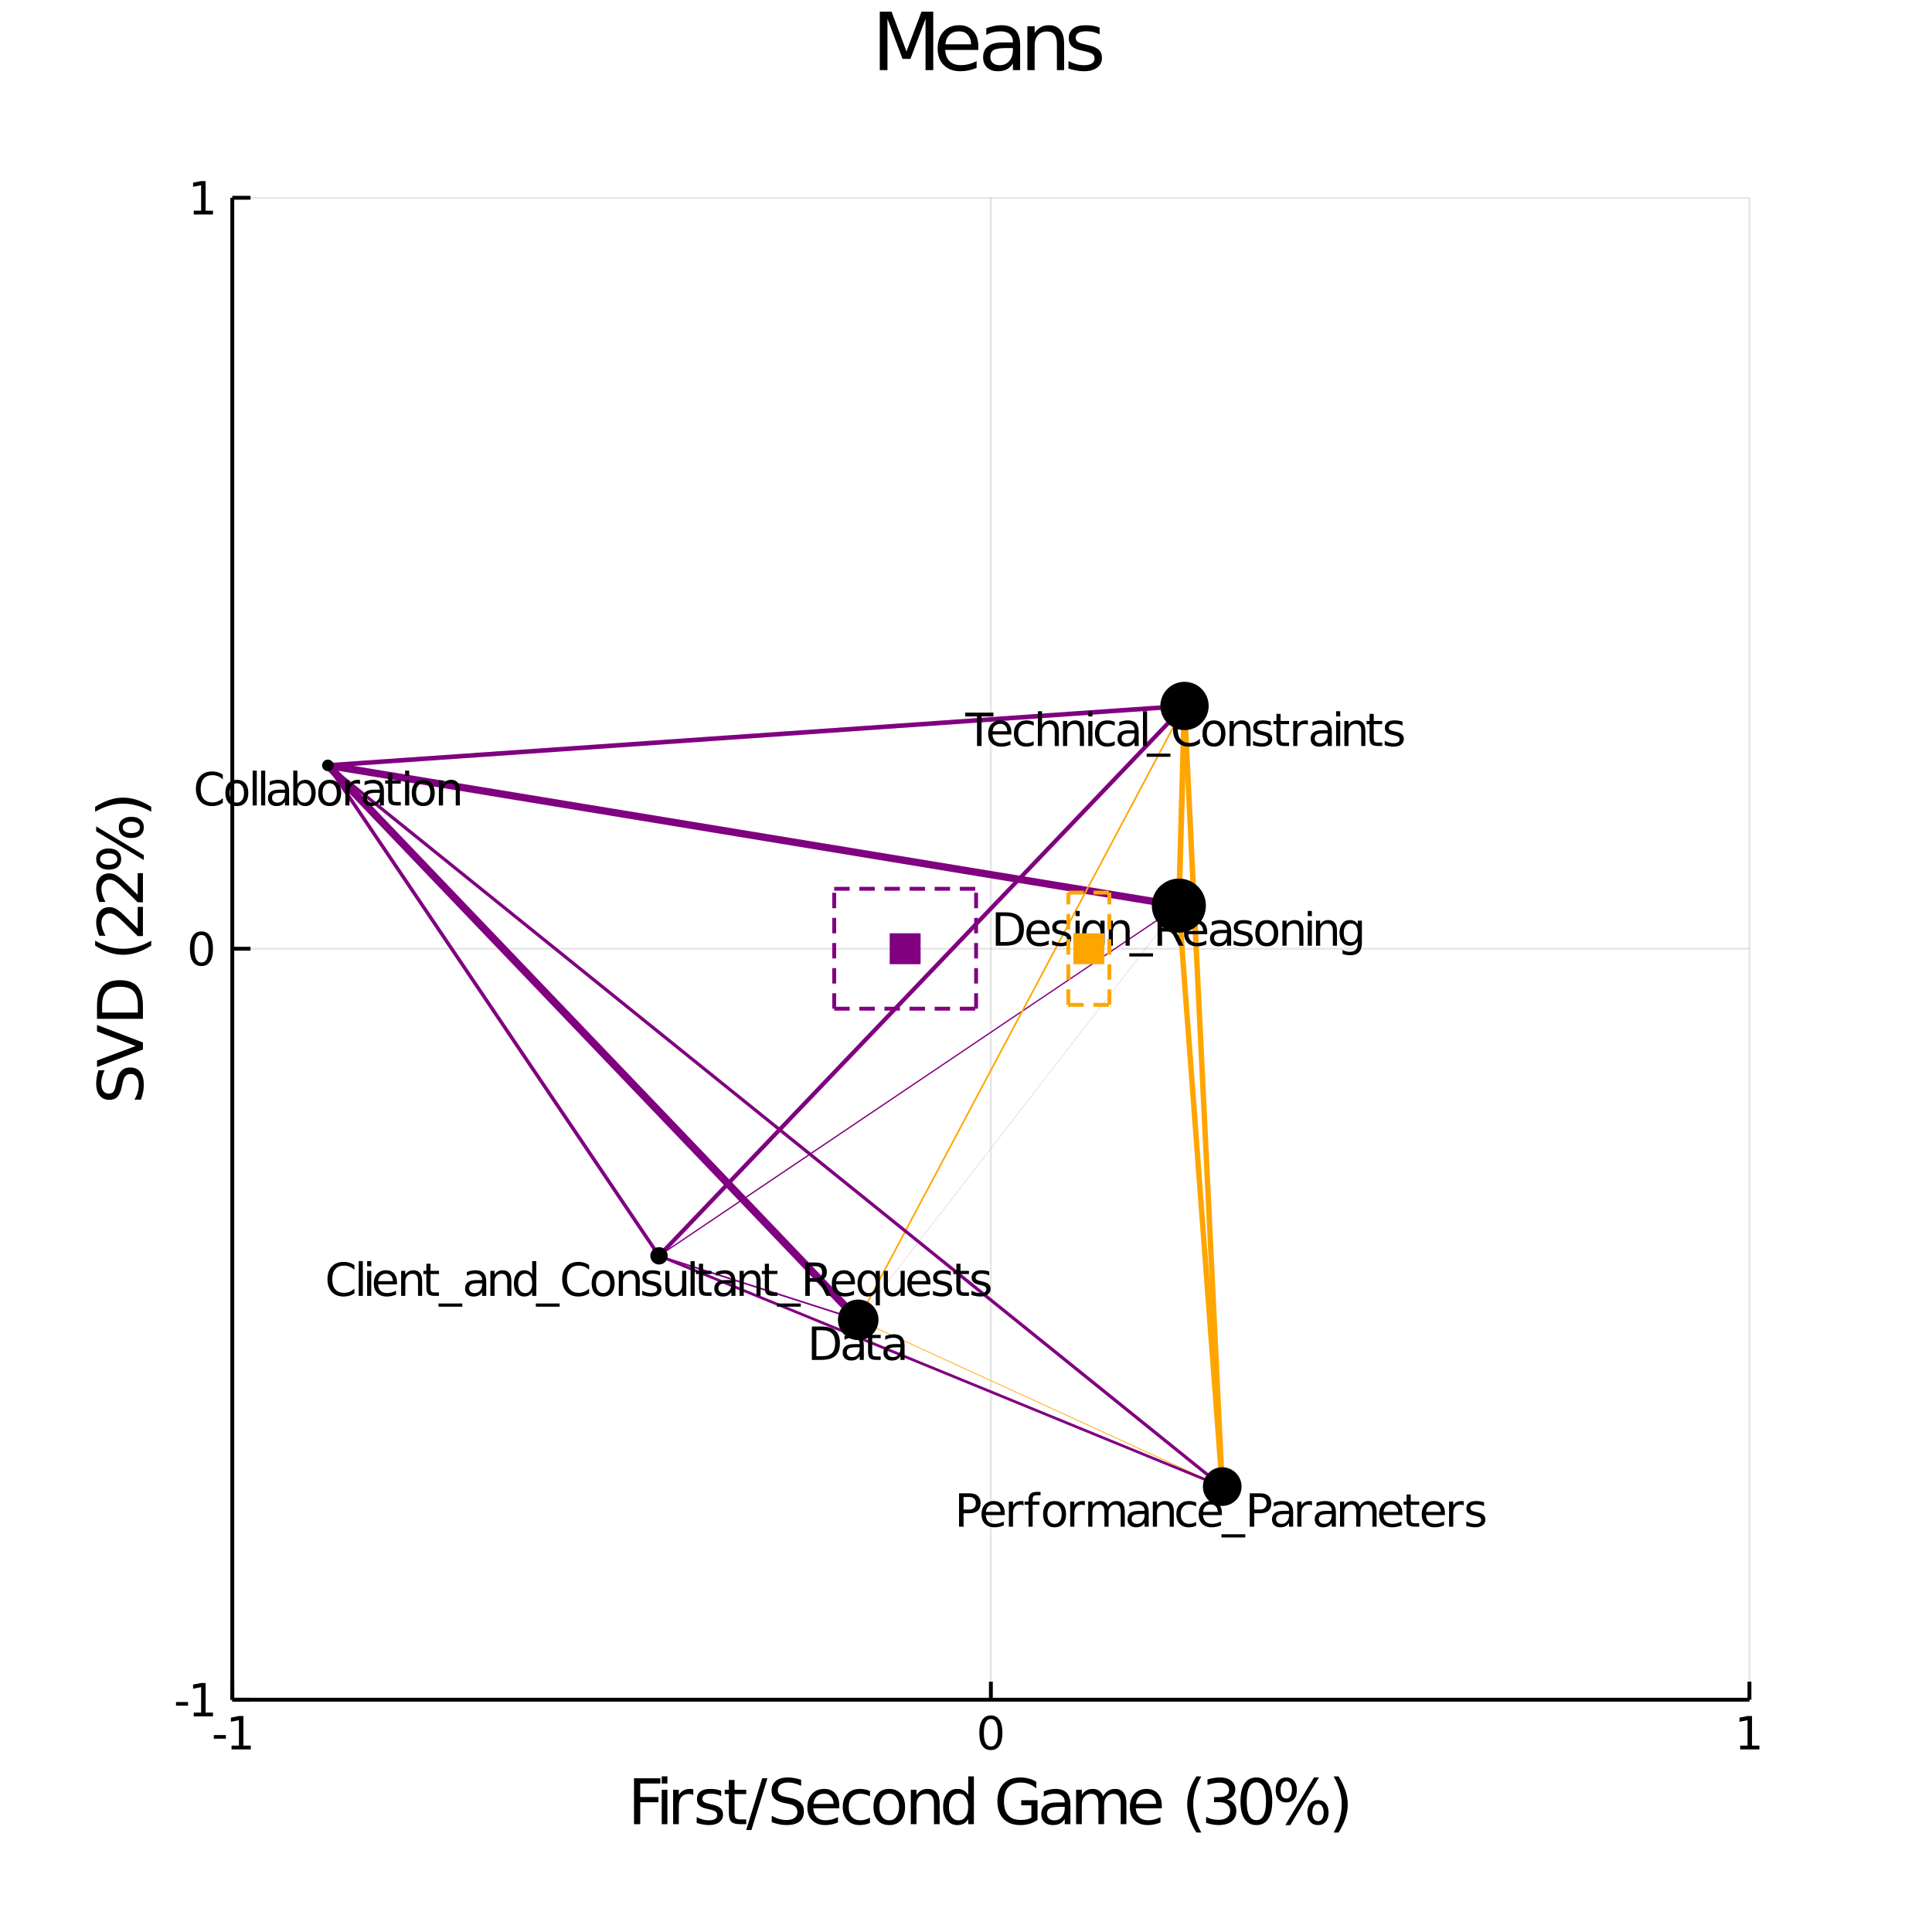 <?xml version="1.0" encoding="utf-8"?>
<svg xmlns="http://www.w3.org/2000/svg" xmlns:xlink="http://www.w3.org/1999/xlink" width="500" height="500" viewBox="0 0 2000 2000">
<rect x="0" y="0" width="2000" height="2000" fill="#808080" stroke="none"/>
<defs>
  <clipPath id="clip430">
    <rect x="0" y="0" width="2000" height="2000"/>
  </clipPath>
</defs>
<path clip-path="url(#clip430)" d="
M0 2000 L2000 2000 L2000 0 L0 0  Z
  " fill="#ffffff" fill-rule="evenodd" fill-opacity="1"/>
<defs>
  <clipPath id="clip431">
    <rect x="400" y="200" width="1401" height="1401"/>
  </clipPath>
</defs>
<path clip-path="url(#clip430)" d="
M240.472 1759.53 L1811.02 1759.53 L1811.02 204.724 L240.472 204.724  Z
  " fill="#ffffff" fill-rule="evenodd" fill-opacity="1"/>
<defs>
  <clipPath id="clip432">
    <rect x="240" y="204" width="1572" height="1556"/>
  </clipPath>
</defs>
<polyline clip-path="url(#clip432)" style="stroke:#000000; stroke-width:2; stroke-opacity:0.1; fill:none" points="
  240.472,1759.53 240.472,204.724 
  "/>
<polyline clip-path="url(#clip432)" style="stroke:#000000; stroke-width:2; stroke-opacity:0.1; fill:none" points="
  1025.75,1759.53 1025.75,204.724 
  "/>
<polyline clip-path="url(#clip432)" style="stroke:#000000; stroke-width:2; stroke-opacity:0.1; fill:none" points="
  1811.02,1759.53 1811.02,204.724 
  "/>
<polyline clip-path="url(#clip432)" style="stroke:#000000; stroke-width:2; stroke-opacity:0.1; fill:none" points="
  240.472,1759.53 1811.02,1759.53 
  "/>
<polyline clip-path="url(#clip432)" style="stroke:#000000; stroke-width:2; stroke-opacity:0.1; fill:none" points="
  240.472,982.126 1811.02,982.126 
  "/>
<polyline clip-path="url(#clip432)" style="stroke:#000000; stroke-width:2; stroke-opacity:0.1; fill:none" points="
  240.472,204.724 1811.02,204.724 
  "/>
<polyline clip-path="url(#clip430)" style="stroke:#000000; stroke-width:4; stroke-opacity:1; fill:none" points="
  240.472,1759.53 1811.02,1759.53 
  "/>
<polyline clip-path="url(#clip430)" style="stroke:#000000; stroke-width:4; stroke-opacity:1; fill:none" points="
  240.472,1759.53 240.472,204.724 
  "/>
<polyline clip-path="url(#clip430)" style="stroke:#000000; stroke-width:4; stroke-opacity:1; fill:none" points="
  240.472,1759.53 240.472,1740.87 
  "/>
<polyline clip-path="url(#clip430)" style="stroke:#000000; stroke-width:4; stroke-opacity:1; fill:none" points="
  1025.75,1759.53 1025.75,1740.87 
  "/>
<polyline clip-path="url(#clip430)" style="stroke:#000000; stroke-width:4; stroke-opacity:1; fill:none" points="
  1811.02,1759.53 1811.02,1740.87 
  "/>
<polyline clip-path="url(#clip430)" style="stroke:#000000; stroke-width:4; stroke-opacity:1; fill:none" points="
  240.472,1759.53 259.319,1759.53 
  "/>
<polyline clip-path="url(#clip430)" style="stroke:#000000; stroke-width:4; stroke-opacity:1; fill:none" points="
  240.472,982.126 259.319,982.126 
  "/>
<polyline clip-path="url(#clip430)" style="stroke:#000000; stroke-width:4; stroke-opacity:1; fill:none" points="
  240.472,204.724 259.319,204.724 
  "/>
<path clip-path="url(#clip430)" d="M 0 0 M221.341 1796.12 L233.817 1796.12 L233.817 1799.91 L221.341 1799.91 L221.341 1796.12 Z" fill="#000000" fill-rule="evenodd" fill-opacity="1" /><path clip-path="url(#clip430)" d="M 0 0 M239.697 1807.06 L247.336 1807.06 L247.336 1780.7 L239.026 1782.37 L239.026 1778.11 L247.29 1776.44 L251.965 1776.44 L251.965 1807.06 L259.604 1807.06 L259.604 1811 L239.697 1811 L239.697 1807.06 Z" fill="#000000" fill-rule="evenodd" fill-opacity="1" /><path clip-path="url(#clip430)" d="M 0 0 M1025.75 1779.52 Q1022.14 1779.52 1020.31 1783.08 Q1018.5 1786.62 1018.5 1793.75 Q1018.5 1800.86 1020.31 1804.43 Q1022.14 1807.97 1025.75 1807.97 Q1029.38 1807.97 1031.19 1804.43 Q1033.02 1800.86 1033.02 1793.75 Q1033.02 1786.62 1031.19 1783.08 Q1029.38 1779.52 1025.75 1779.52 M1025.75 1775.81 Q1031.56 1775.81 1034.61 1780.42 Q1037.69 1785 1037.69 1793.75 Q1037.69 1802.48 1034.61 1807.09 Q1031.56 1811.67 1025.75 1811.67 Q1019.94 1811.67 1016.86 1807.09 Q1013.8 1802.48 1013.8 1793.75 Q1013.8 1785 1016.86 1780.42 Q1019.94 1775.81 1025.75 1775.81 Z" fill="#000000" fill-rule="evenodd" fill-opacity="1" /><path clip-path="url(#clip430)" d="M 0 0 M1801.41 1807.06 L1809.04 1807.06 L1809.04 1780.7 L1800.73 1782.37 L1800.73 1778.11 L1809 1776.44 L1813.67 1776.44 L1813.67 1807.06 L1821.31 1807.06 L1821.31 1811 L1801.41 1811 L1801.41 1807.06 Z" fill="#000000" fill-rule="evenodd" fill-opacity="1" /><path clip-path="url(#clip430)" d="M 0 0 M182.209 1761.92 L194.686 1761.92 L194.686 1765.72 L182.209 1765.72 L182.209 1761.92 Z" fill="#000000" fill-rule="evenodd" fill-opacity="1" /><path clip-path="url(#clip430)" d="M 0 0 M200.565 1772.87 L208.204 1772.87 L208.204 1746.51 L199.894 1748.17 L199.894 1743.91 L208.158 1742.25 L212.834 1742.25 L212.834 1772.87 L220.472 1772.87 L220.472 1776.81 L200.565 1776.81 L200.565 1772.87 Z" fill="#000000" fill-rule="evenodd" fill-opacity="1" /><path clip-path="url(#clip430)" d="M 0 0 M208.528 967.925 Q204.917 967.925 203.088 971.489 Q201.283 975.031 201.283 982.161 Q201.283 989.267 203.088 992.832 Q204.917 996.374 208.528 996.374 Q212.162 996.374 213.968 992.832 Q215.797 989.267 215.797 982.161 Q215.797 975.031 213.968 971.489 Q212.162 967.925 208.528 967.925 M208.528 964.221 Q214.338 964.221 217.394 968.827 Q220.472 973.411 220.472 982.161 Q220.472 990.888 217.394 995.494 Q214.338 1000.08 208.528 1000.08 Q202.718 1000.08 199.639 995.494 Q196.584 990.888 196.584 982.161 Q196.584 973.411 199.639 968.827 Q202.718 964.221 208.528 964.221 Z" fill="#000000" fill-rule="evenodd" fill-opacity="1" /><path clip-path="url(#clip430)" d="M 0 0 M200.565 218.069 L208.204 218.069 L208.204 191.704 L199.894 193.37 L199.894 189.111 L208.158 187.444 L212.834 187.444 L212.834 218.069 L220.472 218.069 L220.472 222.004 L200.565 222.004 L200.565 218.069 Z" fill="#000000" fill-rule="evenodd" fill-opacity="1" /><path clip-path="url(#clip430)" d="M 0 0 M910.763 12.096 L922.956 12.096 L938.39 53.253 L953.905 12.096 L966.098 12.096 L966.098 72.576 L958.118 72.576 L958.118 19.469 L942.522 60.95 L934.299 60.95 L918.703 19.469 L918.703 72.576 L910.763 72.576 L910.763 12.096 Z" fill="#000000" fill-rule="evenodd" fill-opacity="1" /><path clip-path="url(#clip430)" d="M 0 0 M1012.72 48.028 L1012.72 51.673 L978.454 51.673 Q978.94 59.37 983.072 63.421 Q987.244 67.431 994.657 67.431 Q998.951 67.431 1002.96 66.378 Q1007.01 65.325 1010.98 63.218 L1010.98 70.267 Q1006.97 71.968 1002.76 72.86 Q998.546 73.751 994.212 73.751 Q983.355 73.751 976.995 67.431 Q970.676 61.112 970.676 50.337 Q970.676 39.197 976.671 32.675 Q982.707 26.112 992.915 26.112 Q1002.07 26.112 1007.38 32.026 Q1012.72 37.9 1012.72 48.028 M1005.27 45.84 Q1005.19 39.723 1001.83 36.077 Q998.506 32.431 992.996 32.431 Q986.758 32.431 982.991 35.956 Q979.264 39.48 978.697 45.88 L1005.27 45.84 Z" fill="#000000" fill-rule="evenodd" fill-opacity="1" /><path clip-path="url(#clip430)" d="M 0 0 M1041.16 49.769 Q1032.13 49.769 1028.64 51.835 Q1025.16 53.901 1025.16 58.884 Q1025.16 62.854 1027.75 65.203 Q1030.39 67.512 1034.88 67.512 Q1041.08 67.512 1044.81 63.137 Q1048.57 58.722 1048.57 51.43 L1048.57 49.769 L1041.16 49.769 M1056.03 46.691 L1056.03 72.576 L1048.57 72.576 L1048.57 65.689 Q1046.02 69.821 1042.21 71.806 Q1038.41 73.751 1032.9 73.751 Q1025.93 73.751 1021.8 69.862 Q1017.71 65.933 1017.71 59.37 Q1017.71 51.714 1022.81 47.825 Q1027.96 43.936 1038.12 43.936 L1048.57 43.936 L1048.57 43.207 Q1048.57 38.062 1045.17 35.267 Q1041.81 32.431 1035.69 32.431 Q1031.8 32.431 1028.12 33.363 Q1024.43 34.295 1021.03 36.158 L1021.03 29.272 Q1025.12 27.692 1028.97 26.922 Q1032.82 26.112 1036.46 26.112 Q1046.31 26.112 1051.17 31.216 Q1056.03 36.32 1056.03 46.691 Z" fill="#000000" fill-rule="evenodd" fill-opacity="1" /><path clip-path="url(#clip430)" d="M 0 0 M1101.56 45.192 L1101.56 72.576 L1094.11 72.576 L1094.11 45.435 Q1094.11 38.994 1091.6 35.794 Q1089.08 32.594 1084.06 32.594 Q1078.02 32.594 1074.54 36.442 Q1071.06 40.29 1071.06 46.934 L1071.06 72.576 L1063.56 72.576 L1063.56 27.206 L1071.06 27.206 L1071.06 34.254 Q1073.73 30.163 1077.34 28.138 Q1080.98 26.112 1085.72 26.112 Q1093.54 26.112 1097.55 30.973 Q1101.56 35.794 1101.56 45.192 Z" fill="#000000" fill-rule="evenodd" fill-opacity="1" /><path clip-path="url(#clip430)" d="M 0 0 M1138.3 28.543 L1138.3 35.591 Q1135.14 33.971 1131.74 33.161 Q1128.34 32.35 1124.69 32.35 Q1119.14 32.35 1116.35 34.052 Q1113.59 35.753 1113.59 39.156 Q1113.59 41.749 1115.58 43.248 Q1117.56 44.706 1123.56 46.043 L1126.11 46.61 Q1134.05 48.311 1137.37 51.43 Q1140.73 54.509 1140.73 60.059 Q1140.73 66.378 1135.71 70.064 Q1130.73 73.751 1121.98 73.751 Q1118.33 73.751 1114.36 73.022 Q1110.43 72.333 1106.06 70.915 L1106.06 63.218 Q1110.19 65.365 1114.2 66.459 Q1118.21 67.512 1122.14 67.512 Q1127.41 67.512 1130.24 65.73 Q1133.08 63.907 1133.08 60.626 Q1133.08 57.588 1131.01 55.967 Q1128.99 54.347 1122.06 52.848 L1119.47 52.24 Q1112.54 50.782 1109.46 47.785 Q1106.38 44.746 1106.38 39.48 Q1106.38 33.08 1110.92 29.596 Q1115.46 26.112 1123.8 26.112 Q1127.93 26.112 1131.58 26.72 Q1135.22 27.327 1138.3 28.543 Z" fill="#000000" fill-rule="evenodd" fill-opacity="1" /><path clip-path="url(#clip430)" d="M 0 0 M656.33 1840.87 L683.639 1840.87 L683.639 1846.28 L662.76 1846.28 L662.76 1860.29 L681.602 1860.29 L681.602 1865.7 L662.76 1865.7 L662.76 1888.39 L656.33 1888.39 L656.33 1840.87 Z" fill="#000000" fill-rule="evenodd" fill-opacity="1" /><path clip-path="url(#clip430)" d="M 0 0 M685.039 1852.74 L690.896 1852.74 L690.896 1888.39 L685.039 1888.39 L685.039 1852.74 M685.039 1838.87 L690.896 1838.87 L690.896 1846.28 L685.039 1846.28 L685.039 1838.87 Z" fill="#000000" fill-rule="evenodd" fill-opacity="1" /><path clip-path="url(#clip430)" d="M 0 0 M717.696 1858.22 Q716.709 1857.65 715.531 1857.39 Q714.385 1857.1 712.985 1857.1 Q708.02 1857.1 705.346 1860.35 Q702.704 1863.57 702.704 1869.61 L702.704 1888.39 L696.816 1888.39 L696.816 1852.74 L702.704 1852.74 L702.704 1858.28 Q704.55 1855.04 707.51 1853.48 Q710.47 1851.88 714.704 1851.88 Q715.308 1851.88 716.04 1851.98 Q716.773 1852.04 717.664 1852.2 L717.696 1858.22 Z" fill="#000000" fill-rule="evenodd" fill-opacity="1" /><path clip-path="url(#clip430)" d="M 0 0 M746.564 1853.79 L746.564 1859.33 Q744.081 1858.06 741.408 1857.42 Q738.734 1856.79 735.87 1856.79 Q731.509 1856.79 729.313 1858.12 Q727.149 1859.46 727.149 1862.13 Q727.149 1864.17 728.708 1865.35 Q730.268 1866.49 734.978 1867.54 L736.984 1867.99 Q743.222 1869.33 745.832 1871.78 Q748.474 1874.2 748.474 1878.56 Q748.474 1883.52 744.527 1886.42 Q740.612 1889.31 733.737 1889.31 Q730.873 1889.31 727.753 1888.74 Q724.666 1888.2 721.229 1887.09 L721.229 1881.04 Q724.475 1882.73 727.626 1883.59 Q730.777 1884.41 733.864 1884.41 Q738.002 1884.41 740.23 1883.01 Q742.458 1881.58 742.458 1879 Q742.458 1876.62 740.835 1875.34 Q739.243 1874.07 733.801 1872.89 L731.764 1872.41 Q726.321 1871.27 723.902 1868.91 Q721.483 1866.53 721.483 1862.39 Q721.483 1857.36 725.048 1854.62 Q728.613 1851.88 735.169 1851.88 Q738.416 1851.88 741.281 1852.36 Q744.145 1852.84 746.564 1853.79 Z" fill="#000000" fill-rule="evenodd" fill-opacity="1" /><path clip-path="url(#clip430)" d="M 0 0 M760.409 1842.62 L760.409 1852.74 L772.472 1852.74 L772.472 1857.3 L760.409 1857.3 L760.409 1876.65 Q760.409 1881.01 761.587 1882.25 Q762.797 1883.49 766.457 1883.49 L772.472 1883.49 L772.472 1888.39 L766.457 1888.39 Q759.677 1888.39 757.099 1885.88 Q754.521 1883.33 754.521 1876.65 L754.521 1857.3 L750.224 1857.3 L750.224 1852.74 L754.521 1852.74 L754.521 1842.62 L760.409 1842.62 Z" fill="#000000" fill-rule="evenodd" fill-opacity="1" /><path clip-path="url(#clip430)" d="M 0 0 M789.023 1840.87 L794.434 1840.87 L777.883 1894.44 L772.472 1894.44 L789.023 1840.87 Z" fill="#000000" fill-rule="evenodd" fill-opacity="1" /><path clip-path="url(#clip430)" d="M 0 0 M829.318 1842.43 L829.318 1848.7 Q825.658 1846.95 822.411 1846.09 Q819.165 1845.23 816.141 1845.23 Q810.89 1845.23 808.025 1847.27 Q805.192 1849.31 805.192 1853.06 Q805.192 1856.21 807.07 1857.84 Q808.98 1859.43 814.263 1860.41 L818.146 1861.21 Q825.34 1862.58 828.745 1866.05 Q832.183 1869.49 832.183 1875.28 Q832.183 1882.18 827.536 1885.75 Q822.921 1889.31 813.977 1889.31 Q810.603 1889.31 806.784 1888.55 Q802.996 1887.79 798.922 1886.29 L798.922 1879.67 Q802.837 1881.87 806.593 1882.98 Q810.348 1884.09 813.977 1884.09 Q819.483 1884.09 822.475 1881.93 Q825.467 1879.77 825.467 1875.76 Q825.467 1872.25 823.303 1870.28 Q821.17 1868.31 816.269 1867.32 L812.354 1866.56 Q805.16 1865.12 801.946 1862.07 Q798.731 1859.01 798.731 1853.57 Q798.731 1847.27 803.155 1843.64 Q807.611 1840.01 815.409 1840.01 Q818.751 1840.01 822.22 1840.62 Q825.69 1841.22 829.318 1842.43 Z" fill="#000000" fill-rule="evenodd" fill-opacity="1" /><path clip-path="url(#clip430)" d="M 0 0 M868.817 1869.1 L868.817 1871.97 L841.891 1871.97 Q842.272 1878.02 845.519 1881.2 Q848.797 1884.35 854.622 1884.35 Q857.996 1884.35 861.147 1883.52 Q864.33 1882.69 867.449 1881.04 L867.449 1886.58 Q864.298 1887.91 860.988 1888.61 Q857.677 1889.31 854.272 1889.31 Q845.742 1889.31 840.745 1884.35 Q835.779 1879.38 835.779 1870.92 Q835.779 1862.16 840.49 1857.04 Q845.233 1851.88 853.253 1851.88 Q860.447 1851.88 864.616 1856.53 Q868.817 1861.15 868.817 1869.1 M862.961 1867.38 Q862.897 1862.58 860.256 1859.71 Q857.646 1856.85 853.317 1856.85 Q848.415 1856.85 845.455 1859.62 Q842.527 1862.39 842.081 1867.42 L862.961 1867.38 Z" fill="#000000" fill-rule="evenodd" fill-opacity="1" /><path clip-path="url(#clip430)" d="M 0 0 M900.614 1854.11 L900.614 1859.59 Q898.132 1858.22 895.617 1857.55 Q893.134 1856.85 890.588 1856.85 Q884.891 1856.85 881.74 1860.48 Q878.589 1864.07 878.589 1870.6 Q878.589 1877.12 881.74 1880.75 Q884.891 1884.35 890.588 1884.35 Q893.134 1884.35 895.617 1883.68 Q898.132 1882.98 900.614 1881.61 L900.614 1887.02 Q898.163 1888.17 895.522 1888.74 Q892.912 1889.31 889.952 1889.31 Q881.899 1889.31 877.157 1884.25 Q872.414 1879.19 872.414 1870.6 Q872.414 1861.88 877.188 1856.88 Q881.994 1851.88 890.334 1851.88 Q893.039 1851.88 895.617 1852.46 Q898.195 1853 900.614 1854.11 Z" fill="#000000" fill-rule="evenodd" fill-opacity="1" /><path clip-path="url(#clip430)" d="M 0 0 M920.571 1856.85 Q915.86 1856.85 913.123 1860.54 Q910.386 1864.2 910.386 1870.6 Q910.386 1877 913.091 1880.69 Q915.828 1884.35 920.571 1884.35 Q925.249 1884.35 927.987 1880.66 Q930.724 1876.97 930.724 1870.6 Q930.724 1864.27 927.987 1860.57 Q925.249 1856.85 920.571 1856.85 M920.571 1851.88 Q928.209 1851.88 932.57 1856.85 Q936.931 1861.81 936.931 1870.6 Q936.931 1879.35 932.57 1884.35 Q928.209 1889.31 920.571 1889.31 Q912.9 1889.31 908.539 1884.35 Q904.211 1879.35 904.211 1870.6 Q904.211 1861.81 908.539 1856.85 Q912.9 1851.88 920.571 1851.88 Z" fill="#000000" fill-rule="evenodd" fill-opacity="1" /><path clip-path="url(#clip430)" d="M 0 0 M972.706 1866.88 L972.706 1888.39 L966.849 1888.39 L966.849 1867.07 Q966.849 1862.01 964.876 1859.49 Q962.903 1856.98 958.956 1856.98 Q954.213 1856.98 951.476 1860 Q948.739 1863.02 948.739 1868.24 L948.739 1888.39 L942.851 1888.39 L942.851 1852.74 L948.739 1852.74 L948.739 1858.28 Q950.84 1855.07 953.672 1853.48 Q956.537 1851.88 960.261 1851.88 Q966.404 1851.88 969.555 1855.7 Q972.706 1859.49 972.706 1866.88 Z" fill="#000000" fill-rule="evenodd" fill-opacity="1" /><path clip-path="url(#clip430)" d="M 0 0 M1002.31 1858.15 L1002.31 1838.87 L1008.16 1838.87 L1008.16 1888.39 L1002.31 1888.39 L1002.31 1883.04 Q1000.46 1886.23 997.628 1887.79 Q994.827 1889.31 990.88 1889.31 Q984.419 1889.31 980.345 1884.16 Q976.302 1879 976.302 1870.6 Q976.302 1862.2 980.345 1857.04 Q984.419 1851.88 990.88 1851.88 Q994.827 1851.88 997.628 1853.44 Q1000.46 1854.97 1002.31 1858.15 M982.35 1870.6 Q982.35 1877.06 984.992 1880.75 Q987.665 1884.41 992.312 1884.41 Q996.959 1884.41 999.633 1880.75 Q1002.31 1877.06 1002.31 1870.6 Q1002.31 1864.14 999.633 1860.48 Q996.959 1856.79 992.312 1856.79 Q987.665 1856.79 984.992 1860.48 Q982.35 1864.14 982.35 1870.6 Z" fill="#000000" fill-rule="evenodd" fill-opacity="1" /><path clip-path="url(#clip430)" d="M 0 0 M1067.68 1881.61 L1067.68 1868.85 L1057.18 1868.85 L1057.18 1863.57 L1074.05 1863.57 L1074.05 1883.97 Q1070.32 1886.61 1065.84 1887.98 Q1061.35 1889.31 1056.26 1889.31 Q1045.12 1889.31 1038.81 1882.82 Q1032.54 1876.3 1032.54 1864.68 Q1032.54 1853.03 1038.81 1846.54 Q1045.12 1840.01 1056.26 1840.01 Q1060.9 1840.01 1065.07 1841.16 Q1069.27 1842.3 1072.81 1844.53 L1072.81 1851.37 Q1069.24 1848.35 1065.23 1846.82 Q1061.22 1845.3 1056.8 1845.3 Q1048.08 1845.3 1043.68 1850.17 Q1039.32 1855.04 1039.32 1864.68 Q1039.32 1874.29 1043.68 1879.16 Q1048.08 1884.03 1056.8 1884.03 Q1060.2 1884.03 1062.88 1883.46 Q1065.55 1882.85 1067.68 1881.61 Z" fill="#000000" fill-rule="evenodd" fill-opacity="1" /><path clip-path="url(#clip430)" d="M 0 0 M1096.39 1870.47 Q1089.29 1870.47 1086.56 1872.1 Q1083.82 1873.72 1083.82 1877.63 Q1083.82 1880.75 1085.86 1882.6 Q1087.93 1884.41 1091.46 1884.41 Q1096.33 1884.41 1099.26 1880.98 Q1102.22 1877.51 1102.22 1871.78 L1102.22 1870.47 L1096.39 1870.47 M1108.07 1868.05 L1108.07 1888.39 L1102.22 1888.39 L1102.22 1882.98 Q1100.21 1886.23 1097.22 1887.79 Q1094.23 1889.31 1089.9 1889.31 Q1084.42 1889.31 1081.18 1886.26 Q1077.96 1883.17 1077.96 1878.02 Q1077.96 1872 1081.97 1868.94 Q1086.02 1865.89 1094 1865.89 L1102.22 1865.89 L1102.22 1865.32 Q1102.22 1861.27 1099.54 1859.08 Q1096.9 1856.85 1092.09 1856.85 Q1089.04 1856.85 1086.14 1857.58 Q1083.25 1858.31 1080.57 1859.78 L1080.57 1854.37 Q1083.79 1853.13 1086.81 1852.52 Q1089.83 1851.88 1092.7 1851.88 Q1100.43 1851.88 1104.25 1855.89 Q1108.07 1859.91 1108.07 1868.05 Z" fill="#000000" fill-rule="evenodd" fill-opacity="1" /><path clip-path="url(#clip430)" d="M 0 0 M1141.97 1859.59 Q1144.17 1855.64 1147.22 1853.76 Q1150.28 1851.88 1154.41 1851.88 Q1159.98 1851.88 1163.01 1855.8 Q1166.03 1859.68 1166.03 1866.88 L1166.03 1888.39 L1160.14 1888.39 L1160.14 1867.07 Q1160.14 1861.94 1158.33 1859.46 Q1156.52 1856.98 1152.79 1856.98 Q1148.24 1856.98 1145.6 1860 Q1142.96 1863.02 1142.96 1868.24 L1142.96 1888.39 L1137.07 1888.39 L1137.07 1867.07 Q1137.07 1861.91 1135.25 1859.46 Q1133.44 1856.98 1129.65 1856.98 Q1125.16 1856.98 1122.52 1860.03 Q1119.88 1863.06 1119.88 1868.24 L1119.88 1888.39 L1113.99 1888.39 L1113.99 1852.74 L1119.88 1852.74 L1119.88 1858.28 Q1121.89 1855 1124.69 1853.44 Q1127.49 1851.88 1131.34 1851.88 Q1135.22 1851.88 1137.93 1853.86 Q1140.66 1855.83 1141.97 1859.59 Z" fill="#000000" fill-rule="evenodd" fill-opacity="1" /><path clip-path="url(#clip430)" d="M 0 0 M1202.67 1869.1 L1202.67 1871.97 L1175.74 1871.97 Q1176.12 1878.02 1179.37 1881.2 Q1182.65 1884.35 1188.47 1884.35 Q1191.85 1884.35 1195 1883.52 Q1198.18 1882.69 1201.3 1881.04 L1201.3 1886.58 Q1198.15 1887.91 1194.84 1888.61 Q1191.53 1889.31 1188.12 1889.31 Q1179.59 1889.31 1174.59 1884.35 Q1169.63 1879.38 1169.63 1870.92 Q1169.63 1862.16 1174.34 1857.04 Q1179.08 1851.88 1187.1 1851.88 Q1194.3 1851.88 1198.47 1856.53 Q1202.67 1861.15 1202.67 1869.1 M1196.81 1867.38 Q1196.75 1862.58 1194.11 1859.71 Q1191.5 1856.85 1187.17 1856.85 Q1182.26 1856.85 1179.3 1859.62 Q1176.38 1862.39 1175.93 1867.42 L1196.81 1867.38 Z" fill="#000000" fill-rule="evenodd" fill-opacity="1" /><path clip-path="url(#clip430)" d="M 0 0 M1243.6 1838.93 Q1239.33 1846.25 1237.26 1853.41 Q1235.2 1860.57 1235.2 1867.93 Q1235.2 1875.28 1237.26 1882.5 Q1239.37 1889.7 1243.6 1896.99 L1238.51 1896.99 Q1233.73 1889.51 1231.34 1882.28 Q1228.99 1875.06 1228.99 1867.93 Q1228.99 1860.83 1231.34 1853.63 Q1233.7 1846.44 1238.51 1838.93 L1243.6 1838.93 Z" fill="#000000" fill-rule="evenodd" fill-opacity="1" /><path clip-path="url(#clip430)" d="M 0 0 M1270.05 1862.77 Q1274.66 1863.76 1277.24 1866.88 Q1279.85 1869.99 1279.85 1874.58 Q1279.85 1881.61 1275.01 1885.46 Q1270.18 1889.31 1261.26 1889.31 Q1258.27 1889.31 1255.09 1888.71 Q1251.94 1888.14 1248.56 1886.96 L1248.56 1880.75 Q1251.24 1882.31 1254.42 1883.11 Q1257.6 1883.9 1261.07 1883.9 Q1267.12 1883.9 1270.27 1881.52 Q1273.45 1879.13 1273.45 1874.58 Q1273.45 1870.38 1270.49 1868.02 Q1267.57 1865.63 1262.31 1865.63 L1256.78 1865.63 L1256.78 1860.35 L1262.57 1860.35 Q1267.31 1860.35 1269.83 1858.47 Q1272.34 1856.56 1272.34 1853 Q1272.34 1849.34 1269.73 1847.4 Q1267.15 1845.42 1262.31 1845.42 Q1259.67 1845.42 1256.65 1846 Q1253.62 1846.57 1250 1847.78 L1250 1842.05 Q1253.66 1841.03 1256.84 1840.52 Q1260.05 1840.01 1262.89 1840.01 Q1270.21 1840.01 1274.47 1843.35 Q1278.74 1846.66 1278.74 1852.33 Q1278.74 1856.28 1276.48 1859.01 Q1274.22 1861.72 1270.05 1862.77 Z" fill="#000000" fill-rule="evenodd" fill-opacity="1" /><path clip-path="url(#clip430)" d="M 0 0 M1300.57 1845.1 Q1295.61 1845.1 1293.09 1850.01 Q1290.61 1854.88 1290.61 1864.68 Q1290.61 1874.45 1293.09 1879.35 Q1295.61 1884.22 1300.57 1884.22 Q1305.57 1884.22 1308.05 1879.35 Q1310.57 1874.45 1310.57 1864.68 Q1310.57 1854.88 1308.05 1850.01 Q1305.57 1845.1 1300.57 1845.1 M1300.57 1840.01 Q1308.56 1840.01 1312.76 1846.35 Q1317 1852.65 1317 1864.68 Q1317 1876.68 1312.76 1883.01 Q1308.56 1889.31 1300.57 1889.31 Q1292.58 1889.31 1288.35 1883.01 Q1284.15 1876.68 1284.15 1864.68 Q1284.15 1852.65 1288.35 1846.35 Q1292.58 1840.01 1300.57 1840.01 Z" fill="#000000" fill-rule="evenodd" fill-opacity="1" /><path clip-path="url(#clip430)" d="M 0 0 M1364.39 1867.48 Q1361.62 1867.48 1360.03 1869.84 Q1358.47 1872.19 1358.47 1876.39 Q1358.47 1880.53 1360.03 1882.92 Q1361.62 1885.27 1364.39 1885.27 Q1367.09 1885.27 1368.65 1882.92 Q1370.24 1880.53 1370.24 1876.39 Q1370.24 1872.22 1368.65 1869.87 Q1367.09 1867.48 1364.39 1867.48 M1364.39 1863.44 Q1369.42 1863.44 1372.38 1866.94 Q1375.34 1870.44 1375.34 1876.39 Q1375.34 1882.34 1372.34 1885.85 Q1369.38 1889.31 1364.39 1889.31 Q1359.3 1889.31 1356.34 1885.85 Q1353.38 1882.34 1353.38 1876.39 Q1353.38 1870.41 1356.34 1866.94 Q1359.33 1863.44 1364.39 1863.44 M1331.54 1844.05 Q1328.8 1844.05 1327.21 1846.44 Q1325.65 1848.8 1325.65 1852.93 Q1325.65 1857.14 1327.21 1859.49 Q1328.77 1861.85 1331.54 1861.85 Q1334.31 1861.85 1335.87 1859.49 Q1337.46 1857.14 1337.46 1852.93 Q1337.46 1848.83 1335.87 1846.44 Q1334.28 1844.05 1331.54 1844.05 M1360.28 1840.01 L1365.37 1840.01 L1335.65 1889.31 L1330.55 1889.31 L1360.28 1840.01 M1331.54 1840.01 Q1336.57 1840.01 1339.56 1843.51 Q1342.55 1846.98 1342.55 1852.93 Q1342.55 1858.95 1339.56 1862.42 Q1336.6 1865.89 1331.54 1865.89 Q1326.48 1865.89 1323.52 1862.42 Q1320.59 1858.92 1320.59 1852.93 Q1320.59 1847.01 1323.55 1843.51 Q1326.51 1840.01 1331.54 1840.01 Z" fill="#000000" fill-rule="evenodd" fill-opacity="1" /><path clip-path="url(#clip430)" d="M 0 0 M1380.56 1838.93 L1385.65 1838.93 Q1390.42 1846.44 1392.78 1853.63 Q1395.17 1860.83 1395.17 1867.93 Q1395.17 1875.06 1392.78 1882.28 Q1390.42 1889.51 1385.65 1896.99 L1380.56 1896.99 Q1384.79 1889.7 1386.86 1882.5 Q1388.96 1875.28 1388.96 1867.93 Q1388.96 1860.57 1386.86 1853.41 Q1384.79 1846.25 1380.56 1838.93 Z" fill="#000000" fill-rule="evenodd" fill-opacity="1" /><path clip-path="url(#clip430)" d="M 0 0 M101.992 1107.96 L108.263 1107.96 Q106.512 1111.62 105.653 1114.87 Q104.793 1118.11 104.793 1121.14 Q104.793 1126.39 106.83 1129.25 Q108.867 1132.09 112.623 1132.09 Q115.774 1132.09 117.397 1130.21 Q118.989 1128.3 119.975 1123.01 L120.771 1119.13 Q122.14 1111.94 125.609 1108.53 Q129.047 1105.1 134.839 1105.1 Q141.746 1105.1 145.311 1109.74 Q148.876 1114.36 148.876 1123.3 Q148.876 1126.68 148.112 1130.49 Q147.348 1134.28 145.852 1138.36 L139.232 1138.36 Q141.428 1134.44 142.542 1130.69 Q143.656 1126.93 143.656 1123.3 Q143.656 1117.8 141.492 1114.8 Q139.327 1111.81 135.317 1111.81 Q131.816 1111.81 129.842 1113.98 Q127.869 1116.11 126.882 1121.01 L126.118 1124.92 Q124.686 1132.12 121.631 1135.33 Q118.575 1138.55 113.132 1138.55 Q106.83 1138.55 103.202 1134.12 Q99.573 1129.67 99.573 1121.87 Q99.573 1118.53 100.178 1115.06 Q100.783 1111.59 101.992 1107.96 Z" fill="#000000" fill-rule="evenodd" fill-opacity="1" /><path clip-path="url(#clip430)" d="M 0 0 M147.953 1086.44 L100.433 1104.59 L100.433 1097.87 L140.441 1082.82 L100.433 1067.73 L100.433 1061.04 L147.953 1079.16 L147.953 1086.44 Z" fill="#000000" fill-rule="evenodd" fill-opacity="1" /><path clip-path="url(#clip430)" d="M 0 0 M105.716 1048.22 L142.669 1048.22 L142.669 1040.45 Q142.669 1030.62 138.213 1026.07 Q133.757 1021.48 124.145 1021.48 Q114.596 1021.48 110.172 1026.07 Q105.716 1030.62 105.716 1040.45 L105.716 1048.22 M100.433 1054.65 L100.433 1041.44 Q100.433 1027.62 106.194 1021.16 Q111.923 1014.7 124.145 1014.7 Q136.431 1014.7 142.192 1021.2 Q147.953 1027.69 147.953 1041.44 L147.953 1054.65 L100.433 1054.65 Z" fill="#000000" fill-rule="evenodd" fill-opacity="1" /><path clip-path="url(#clip430)" d="M 0 0 M98.491 973.771 Q105.812 978.036 112.973 980.105 Q120.135 982.174 127.487 982.174 Q134.839 982.174 142.064 980.105 Q149.258 978.004 156.546 973.771 L156.546 978.864 Q149.067 983.638 141.842 986.025 Q134.617 988.38 127.487 988.38 Q120.389 988.38 113.196 986.025 Q106.003 983.67 98.491 978.864 L98.491 973.771 Z" fill="#000000" fill-rule="evenodd" fill-opacity="1" /><path clip-path="url(#clip430)" d="M 0 0 M142.542 961.262 L142.542 938.823 L147.953 938.823 L147.953 968.997 L142.542 968.997 Q138.754 965.336 132.389 959.034 Q125.991 952.701 124.145 951.077 Q120.676 947.99 118.289 946.78 Q115.87 945.539 113.546 945.539 Q109.759 945.539 107.371 948.213 Q104.984 950.854 104.984 955.119 Q104.984 958.143 106.035 961.517 Q107.085 964.859 109.217 968.678 L102.724 968.678 Q101.165 964.795 100.369 961.422 Q99.573 958.048 99.573 955.247 Q99.573 947.863 103.265 943.47 Q106.958 939.078 113.132 939.078 Q116.061 939.078 118.702 940.192 Q121.312 941.274 124.877 944.17 Q125.8 944.966 130.224 949.231 Q134.617 953.496 142.542 961.262 Z" fill="#000000" fill-rule="evenodd" fill-opacity="1" /><path clip-path="url(#clip430)" d="M 0 0 M142.542 926.315 L142.542 903.876 L147.953 903.876 L147.953 934.049 L142.542 934.049 Q138.754 930.389 132.389 924.087 Q125.991 917.753 124.145 916.13 Q120.676 913.042 118.289 911.833 Q115.87 910.591 113.546 910.591 Q109.759 910.591 107.371 913.265 Q104.984 915.907 104.984 920.172 Q104.984 923.195 106.035 926.569 Q107.085 929.911 109.217 933.731 L102.724 933.731 Q101.165 929.848 100.369 926.474 Q99.573 923.1 99.573 920.299 Q99.573 912.915 103.265 908.523 Q106.958 904.13 113.132 904.13 Q116.061 904.13 118.702 905.244 Q121.312 906.326 124.877 909.223 Q125.8 910.018 130.224 914.283 Q134.617 918.548 142.542 926.315 Z" fill="#000000" fill-rule="evenodd" fill-opacity="1" /><path clip-path="url(#clip430)" d="M 0 0 M127.041 856.483 Q127.041 859.252 129.397 860.843 Q131.752 862.403 135.953 862.403 Q140.091 862.403 142.478 860.843 Q144.834 859.252 144.834 856.483 Q144.834 853.777 142.478 852.218 Q140.091 850.626 135.953 850.626 Q131.784 850.626 129.429 852.218 Q127.041 853.777 127.041 856.483 M122.999 856.483 Q122.999 851.454 126.5 848.494 Q130.001 845.534 135.953 845.534 Q141.905 845.534 145.406 848.526 Q148.876 851.486 148.876 856.483 Q148.876 861.575 145.406 864.535 Q141.905 867.496 135.953 867.496 Q129.97 867.496 126.5 864.535 Q122.999 861.544 122.999 856.483 M103.616 889.33 Q103.616 892.067 106.003 893.659 Q108.358 895.218 112.496 895.218 Q116.697 895.218 119.052 893.659 Q121.408 892.099 121.408 889.33 Q121.408 886.561 119.052 885.001 Q116.697 883.41 112.496 883.41 Q108.39 883.41 106.003 885.001 Q103.616 886.593 103.616 889.33 M99.573 860.589 L99.573 855.496 L148.876 885.224 L148.876 890.317 L99.573 860.589 M99.573 889.33 Q99.573 884.301 103.075 881.309 Q106.544 878.317 112.496 878.317 Q118.511 878.317 121.981 881.309 Q125.45 884.269 125.45 889.33 Q125.45 894.391 121.981 897.351 Q118.48 900.279 112.496 900.279 Q106.576 900.279 103.075 897.319 Q99.573 894.359 99.573 889.33 Z" fill="#000000" fill-rule="evenodd" fill-opacity="1" /><path clip-path="url(#clip430)" d="M 0 0 M98.491 840.314 L98.491 835.221 Q106.003 830.447 113.196 828.092 Q120.389 825.705 127.487 825.705 Q134.617 825.705 141.842 828.092 Q149.067 830.447 156.546 835.221 L156.546 840.314 Q149.258 836.081 142.064 834.012 Q134.839 831.911 127.487 831.911 Q120.135 831.911 112.973 834.012 Q105.812 836.081 98.491 840.314 Z" fill="#000000" fill-rule="evenodd" fill-opacity="1" /><polyline clip-path="url(#clip432)" style="stroke:#ffa500; stroke-width:5.607; stroke-opacity:1; fill:none" points="
  1226.2,730.804 1265.24,1538.92 
  "/>
<polyline clip-path="url(#clip432)" style="stroke:#800080; stroke-width:1.701; stroke-opacity:1; fill:none" points="
  682.226,1300.03 888.424,1366.3 
  "/>
<polyline clip-path="url(#clip432)" style="stroke:#800080; stroke-width:3.702; stroke-opacity:1; fill:none" points="
  339.422,792.32 682.226,1300.03 
  "/>
<polyline clip-path="url(#clip432)" style="stroke:#800080; stroke-width:7.583; stroke-opacity:1; fill:none" points="
  339.422,792.32 1220.34,937.517 
  "/>
<polyline clip-path="url(#clip432)" style="stroke:#ffa500; stroke-width:0.771; stroke-opacity:1; fill:none" points="
  888.424,1366.3 1265.24,1538.92 
  "/>
<polyline clip-path="url(#clip432)" style="stroke:#800080; stroke-width:8; stroke-opacity:1; fill:none" points="
  339.422,792.32 888.424,1366.3 
  "/>
<polyline clip-path="url(#clip432)" style="stroke:#800080; stroke-width:0.12; stroke-opacity:1; fill:none" points="
  888.424,1366.3 1220.34,937.517 
  "/>
<polyline clip-path="url(#clip432)" style="stroke:#800080; stroke-width:1.326; stroke-opacity:1; fill:none" points="
  682.226,1300.03 1220.34,937.517 
  "/>
<polyline clip-path="url(#clip432)" style="stroke:#800080; stroke-width:4.741; stroke-opacity:1; fill:none" points="
  339.422,792.32 1226.2,730.804 
  "/>
<polyline clip-path="url(#clip432)" style="stroke:#800080; stroke-width:2.841; stroke-opacity:1; fill:none" points="
  682.226,1300.03 1265.24,1538.92 
  "/>
<polyline clip-path="url(#clip432)" style="stroke:#ffa500; stroke-width:5.574; stroke-opacity:1; fill:none" points="
  1220.34,937.517 1265.24,1538.92 
  "/>
<polyline clip-path="url(#clip432)" style="stroke:#ffa500; stroke-width:1.695; stroke-opacity:1; fill:none" points="
  888.424,1366.3 1226.2,730.804 
  "/>
<polyline clip-path="url(#clip432)" style="stroke:#800080; stroke-width:4.353; stroke-opacity:1; fill:none" points="
  682.226,1300.03 1226.2,730.804 
  "/>
<polyline clip-path="url(#clip432)" style="stroke:#800080; stroke-width:3.38; stroke-opacity:1; fill:none" points="
  339.422,792.32 1265.24,1538.92 
  "/>
<polyline clip-path="url(#clip432)" style="stroke:#ffa500; stroke-width:5.899; stroke-opacity:1; fill:none" points="
  1220.34,937.517 1226.2,730.804 
  "/>
<circle clip-path="url(#clip432)" cx="888.424" cy="1366.3" r="21" fill="#000000" fill-rule="evenodd" fill-opacity="1" stroke="none"/>
<circle clip-path="url(#clip432)" cx="1226.2" cy="730.804" r="25" fill="#000000" fill-rule="evenodd" fill-opacity="1" stroke="none"/>
<circle clip-path="url(#clip432)" cx="1265.24" cy="1538.92" r="20" fill="#000000" fill-rule="evenodd" fill-opacity="1" stroke="none"/>
<circle clip-path="url(#clip432)" cx="682.226" cy="1300.03" r="9" fill="#000000" fill-rule="evenodd" fill-opacity="1" stroke="none"/>
<circle clip-path="url(#clip432)" cx="1220.34" cy="937.517" r="28" fill="#000000" fill-rule="evenodd" fill-opacity="1" stroke="none"/>
<circle clip-path="url(#clip432)" cx="339.422" cy="792.32" r="6" fill="#000000" fill-rule="evenodd" fill-opacity="1" stroke="none"/>
<path clip-path="url(#clip430)" d="M 0 0 M845.103 1377.06 L845.103 1403.93 L850.751 1403.93 Q857.904 1403.93 861.214 1400.69 Q864.547 1397.45 864.547 1390.46 Q864.547 1383.51 861.214 1380.3 Q857.904 1377.06 850.751 1377.06 L845.103 1377.06 M840.427 1373.21 L850.033 1373.21 Q860.079 1373.21 864.778 1377.4 Q869.478 1381.57 869.478 1390.46 Q869.478 1399.39 864.755 1403.58 Q860.033 1407.77 850.033 1407.77 L840.427 1407.77 L840.427 1373.21 Z" fill="#000000" fill-rule="evenodd" fill-opacity="1" /><path clip-path="url(#clip430)" d="M 0 0 M885.727 1394.74 Q880.565 1394.74 878.575 1395.92 Q876.584 1397.1 876.584 1399.95 Q876.584 1402.22 878.065 1403.56 Q879.57 1404.88 882.139 1404.88 Q885.681 1404.88 887.811 1402.38 Q889.964 1399.86 889.964 1395.69 L889.964 1394.74 L885.727 1394.74 M894.223 1392.98 L894.223 1407.77 L889.964 1407.77 L889.964 1403.84 Q888.505 1406.2 886.329 1407.33 Q884.153 1408.44 881.005 1408.44 Q877.024 1408.44 874.663 1406.22 Q872.325 1403.98 872.325 1400.23 Q872.325 1395.85 875.241 1393.63 Q878.181 1391.41 883.991 1391.41 L889.964 1391.41 L889.964 1390.99 Q889.964 1388.05 888.019 1386.45 Q886.098 1384.83 882.602 1384.83 Q880.38 1384.83 878.274 1385.37 Q876.167 1385.9 874.223 1386.96 L874.223 1383.03 Q876.561 1382.13 878.76 1381.69 Q880.959 1381.22 883.042 1381.22 Q888.667 1381.22 891.445 1384.14 Q894.223 1387.06 894.223 1392.98 Z" fill="#000000" fill-rule="evenodd" fill-opacity="1" /><path clip-path="url(#clip430)" d="M 0 0 M902.903 1374.49 L902.903 1381.85 L911.676 1381.85 L911.676 1385.16 L902.903 1385.16 L902.903 1399.23 Q902.903 1402.4 903.76 1403.31 Q904.639 1404.21 907.301 1404.21 L911.676 1404.21 L911.676 1407.77 L907.301 1407.77 Q902.371 1407.77 900.496 1405.94 Q898.621 1404.09 898.621 1399.23 L898.621 1385.16 L895.496 1385.16 L895.496 1381.85 L898.621 1381.85 L898.621 1374.49 L902.903 1374.49 Z" fill="#000000" fill-rule="evenodd" fill-opacity="1" /><path clip-path="url(#clip430)" d="M 0 0 M927.926 1394.74 Q922.764 1394.74 920.774 1395.92 Q918.783 1397.1 918.783 1399.95 Q918.783 1402.22 920.264 1403.56 Q921.769 1404.88 924.338 1404.88 Q927.88 1404.88 930.01 1402.38 Q932.162 1399.86 932.162 1395.69 L932.162 1394.74 L927.926 1394.74 M936.422 1392.98 L936.422 1407.77 L932.162 1407.77 L932.162 1403.84 Q930.704 1406.2 928.528 1407.33 Q926.352 1408.44 923.204 1408.44 Q919.223 1408.44 916.862 1406.22 Q914.524 1403.98 914.524 1400.23 Q914.524 1395.85 917.44 1393.63 Q920.38 1391.41 926.19 1391.41 L932.162 1391.41 L932.162 1390.99 Q932.162 1388.05 930.218 1386.45 Q928.297 1384.83 924.801 1384.83 Q922.579 1384.83 920.473 1385.37 Q918.366 1385.9 916.422 1386.96 L916.422 1383.03 Q918.76 1382.13 920.959 1381.69 Q923.158 1381.22 925.241 1381.22 Q930.866 1381.22 933.644 1384.14 Q936.422 1387.06 936.422 1392.98 Z" fill="#000000" fill-rule="evenodd" fill-opacity="1" /><path clip-path="url(#clip430)" d="M 0 0 M999.152 737.716 L1028.39 737.716 L1028.39 741.651 L1016.12 741.651 L1016.12 772.276 L1011.42 772.276 L1011.42 741.651 L999.152 741.651 L999.152 737.716 Z" fill="#000000" fill-rule="evenodd" fill-opacity="1" /><path clip-path="url(#clip430)" d="M 0 0 M1046.98 758.248 L1046.98 760.332 L1027.39 760.332 Q1027.67 764.73 1030.03 767.045 Q1032.42 769.336 1036.65 769.336 Q1039.11 769.336 1041.4 768.734 Q1043.71 768.133 1045.98 766.929 L1045.98 770.957 Q1043.69 771.929 1041.28 772.438 Q1038.87 772.947 1036.4 772.947 Q1030.19 772.947 1026.56 769.336 Q1022.95 765.725 1022.95 759.568 Q1022.95 753.202 1026.37 749.475 Q1029.82 745.725 1035.66 745.725 Q1040.89 745.725 1043.92 749.105 Q1046.98 752.461 1046.98 758.248 M1042.72 756.998 Q1042.67 753.503 1040.75 751.42 Q1038.85 749.336 1035.7 749.336 Q1032.14 749.336 1029.99 751.35 Q1027.86 753.364 1027.53 757.022 L1042.72 756.998 Z" fill="#000000" fill-rule="evenodd" fill-opacity="1" /><path clip-path="url(#clip430)" d="M 0 0 M1070.1 747.346 L1070.1 751.327 Q1068.3 750.332 1066.47 749.846 Q1064.66 749.336 1062.81 749.336 Q1058.67 749.336 1056.37 751.975 Q1054.08 754.591 1054.08 759.336 Q1054.08 764.082 1056.37 766.721 Q1058.67 769.336 1062.81 769.336 Q1064.66 769.336 1066.47 768.85 Q1068.3 768.341 1070.1 767.346 L1070.1 771.281 Q1068.32 772.114 1066.4 772.531 Q1064.5 772.947 1062.35 772.947 Q1056.49 772.947 1053.04 769.267 Q1049.59 765.586 1049.59 759.336 Q1049.59 752.994 1053.06 749.36 Q1056.56 745.725 1062.62 745.725 Q1064.59 745.725 1066.47 746.142 Q1068.34 746.536 1070.1 747.346 Z" fill="#000000" fill-rule="evenodd" fill-opacity="1" /><path clip-path="url(#clip430)" d="M 0 0 M1096.12 756.628 L1096.12 772.276 L1091.86 772.276 L1091.86 756.767 Q1091.86 753.086 1090.42 751.258 Q1088.99 749.429 1086.12 749.429 Q1082.67 749.429 1080.68 751.628 Q1078.69 753.827 1078.69 757.623 L1078.69 772.276 L1074.41 772.276 L1074.41 736.258 L1078.69 736.258 L1078.69 750.378 Q1080.22 748.04 1082.28 746.883 Q1084.36 745.725 1087.07 745.725 Q1091.54 745.725 1093.83 748.503 Q1096.12 751.258 1096.12 756.628 Z" fill="#000000" fill-rule="evenodd" fill-opacity="1" /><path clip-path="url(#clip430)" d="M 0 0 M1122.14 756.628 L1122.14 772.276 L1117.88 772.276 L1117.88 756.767 Q1117.88 753.086 1116.44 751.258 Q1115.01 749.429 1112.14 749.429 Q1108.69 749.429 1106.7 751.628 Q1104.71 753.827 1104.71 757.623 L1104.71 772.276 L1100.42 772.276 L1100.42 746.35 L1104.71 746.35 L1104.71 750.378 Q1106.23 748.04 1108.3 746.883 Q1110.38 745.725 1113.09 745.725 Q1117.55 745.725 1119.85 748.503 Q1122.14 751.258 1122.14 756.628 Z" fill="#000000" fill-rule="evenodd" fill-opacity="1" /><path clip-path="url(#clip430)" d="M 0 0 M1126.61 746.35 L1130.86 746.35 L1130.86 772.276 L1126.61 772.276 L1126.61 746.35 M1126.61 736.258 L1130.86 736.258 L1130.86 741.651 L1126.61 741.651 L1126.61 736.258 Z" fill="#000000" fill-rule="evenodd" fill-opacity="1" /><path clip-path="url(#clip430)" d="M 0 0 M1153.99 747.346 L1153.99 751.327 Q1152.18 750.332 1150.36 749.846 Q1148.55 749.336 1146.7 749.336 Q1142.55 749.336 1140.26 751.975 Q1137.97 754.591 1137.97 759.336 Q1137.97 764.082 1140.26 766.721 Q1142.55 769.336 1146.7 769.336 Q1148.55 769.336 1150.36 768.85 Q1152.18 768.341 1153.99 767.346 L1153.99 771.281 Q1152.21 772.114 1150.29 772.531 Q1148.39 772.947 1146.23 772.947 Q1140.38 772.947 1136.93 769.267 Q1133.48 765.586 1133.48 759.336 Q1133.48 752.994 1136.95 749.36 Q1140.45 745.725 1146.51 745.725 Q1148.48 745.725 1150.36 746.142 Q1152.23 746.536 1153.99 747.346 Z" fill="#000000" fill-rule="evenodd" fill-opacity="1" /><path clip-path="url(#clip430)" d="M 0 0 M1170.24 759.244 Q1165.08 759.244 1163.09 760.424 Q1161.1 761.605 1161.1 764.452 Q1161.1 766.721 1162.58 768.063 Q1164.08 769.383 1166.65 769.383 Q1170.19 769.383 1172.32 766.883 Q1174.48 764.36 1174.48 760.193 L1174.48 759.244 L1170.24 759.244 M1178.73 757.485 L1178.73 772.276 L1174.48 772.276 L1174.48 768.341 Q1173.02 770.702 1170.84 771.836 Q1168.67 772.947 1165.52 772.947 Q1161.54 772.947 1159.17 770.725 Q1156.84 768.48 1156.84 764.73 Q1156.84 760.355 1159.75 758.133 Q1162.69 755.91 1168.5 755.91 L1174.48 755.91 L1174.48 755.494 Q1174.48 752.554 1172.53 750.957 Q1170.61 749.336 1167.11 749.336 Q1164.89 749.336 1162.79 749.869 Q1160.68 750.401 1158.73 751.466 L1158.73 747.531 Q1161.07 746.628 1163.27 746.188 Q1165.47 745.725 1167.55 745.725 Q1173.18 745.725 1175.96 748.642 Q1178.73 751.559 1178.73 757.485 Z" fill="#000000" fill-rule="evenodd" fill-opacity="1" /><path clip-path="url(#clip430)" d="M 0 0 M1183.2 736.258 L1187.46 736.258 L1187.46 772.276 L1183.2 772.276 L1183.2 736.258 Z" fill="#000000" fill-rule="evenodd" fill-opacity="1" /><path clip-path="url(#clip430)" d="M 0 0 M1211.63 780.146 L1211.63 783.457 L1187 783.457 L1187 780.146 L1211.63 780.146 Z" fill="#000000" fill-rule="evenodd" fill-opacity="1" /><path clip-path="url(#clip430)" d="M 0 0 M1242.16 740.378 L1242.16 745.309 Q1239.8 743.11 1237.11 742.022 Q1234.45 740.934 1231.44 740.934 Q1225.52 740.934 1222.37 744.568 Q1219.22 748.179 1219.22 755.031 Q1219.22 761.86 1222.37 765.494 Q1225.52 769.105 1231.44 769.105 Q1234.45 769.105 1237.11 768.017 Q1239.8 766.929 1242.16 764.73 L1242.16 769.614 Q1239.71 771.281 1236.95 772.114 Q1234.22 772.947 1231.16 772.947 Q1223.32 772.947 1218.8 768.156 Q1214.29 763.341 1214.29 755.031 Q1214.29 746.698 1218.8 741.906 Q1223.32 737.091 1231.16 737.091 Q1234.27 737.091 1237 737.924 Q1239.75 738.735 1242.16 740.378 Z" fill="#000000" fill-rule="evenodd" fill-opacity="1" /><path clip-path="url(#clip430)" d="M 0 0 M1256.67 749.336 Q1253.25 749.336 1251.26 752.022 Q1249.27 754.684 1249.27 759.336 Q1249.27 763.989 1251.23 766.674 Q1253.22 769.336 1256.67 769.336 Q1260.08 769.336 1262.07 766.651 Q1264.06 763.966 1264.06 759.336 Q1264.06 754.73 1262.07 752.045 Q1260.08 749.336 1256.67 749.336 M1256.67 745.725 Q1262.23 745.725 1265.4 749.336 Q1268.57 752.948 1268.57 759.336 Q1268.57 765.702 1265.4 769.336 Q1262.23 772.947 1256.67 772.947 Q1251.1 772.947 1247.92 769.336 Q1244.78 765.702 1244.78 759.336 Q1244.78 752.948 1247.92 749.336 Q1251.1 745.725 1256.67 745.725 Z" fill="#000000" fill-rule="evenodd" fill-opacity="1" /><path clip-path="url(#clip430)" d="M 0 0 M1294.59 756.628 L1294.59 772.276 L1290.33 772.276 L1290.33 756.767 Q1290.33 753.086 1288.9 751.258 Q1287.46 749.429 1284.59 749.429 Q1281.14 749.429 1279.15 751.628 Q1277.16 753.827 1277.16 757.623 L1277.16 772.276 L1272.88 772.276 L1272.88 746.35 L1277.16 746.35 L1277.16 750.378 Q1278.69 748.04 1280.75 746.883 Q1282.83 745.725 1285.54 745.725 Q1290.01 745.725 1292.3 748.503 Q1294.59 751.258 1294.59 756.628 Z" fill="#000000" fill-rule="evenodd" fill-opacity="1" /><path clip-path="url(#clip430)" d="M 0 0 M1315.59 747.114 L1315.59 751.142 Q1313.78 750.216 1311.84 749.753 Q1309.89 749.29 1307.81 749.29 Q1304.64 749.29 1303.04 750.262 Q1301.47 751.235 1301.47 753.179 Q1301.47 754.66 1302.6 755.517 Q1303.73 756.35 1307.16 757.114 L1308.62 757.438 Q1313.16 758.41 1315.05 760.193 Q1316.97 761.952 1316.97 765.123 Q1316.97 768.734 1314.1 770.841 Q1311.26 772.947 1306.26 772.947 Q1304.17 772.947 1301.91 772.531 Q1299.66 772.137 1297.16 771.327 L1297.16 766.929 Q1299.52 768.156 1301.81 768.781 Q1304.1 769.383 1306.35 769.383 Q1309.36 769.383 1310.98 768.364 Q1312.6 767.322 1312.6 765.447 Q1312.6 763.711 1311.42 762.785 Q1310.26 761.86 1306.3 761.003 L1304.82 760.656 Q1300.86 759.822 1299.1 758.11 Q1297.35 756.373 1297.35 753.364 Q1297.35 749.707 1299.94 747.716 Q1302.53 745.725 1307.3 745.725 Q1309.66 745.725 1311.74 746.073 Q1313.83 746.42 1315.59 747.114 Z" fill="#000000" fill-rule="evenodd" fill-opacity="1" /><path clip-path="url(#clip430)" d="M 0 0 M1325.66 738.989 L1325.66 746.35 L1334.43 746.35 L1334.43 749.661 L1325.66 749.661 L1325.66 763.735 Q1325.66 766.906 1326.51 767.809 Q1327.39 768.711 1330.05 768.711 L1334.43 768.711 L1334.43 772.276 L1330.05 772.276 Q1325.12 772.276 1323.25 770.447 Q1321.37 768.596 1321.37 763.735 L1321.37 749.661 L1318.25 749.661 L1318.25 746.35 L1321.37 746.35 L1321.37 738.989 L1325.66 738.989 Z" fill="#000000" fill-rule="evenodd" fill-opacity="1" /><path clip-path="url(#clip430)" d="M 0 0 M1353.92 750.332 Q1353.2 749.915 1352.34 749.73 Q1351.51 749.522 1350.49 749.522 Q1346.88 749.522 1344.94 751.883 Q1343.02 754.221 1343.02 758.619 L1343.02 772.276 L1338.73 772.276 L1338.73 746.35 L1343.02 746.35 L1343.02 750.378 Q1344.36 748.017 1346.51 746.883 Q1348.66 745.725 1351.74 745.725 Q1352.18 745.725 1352.72 745.795 Q1353.25 745.841 1353.9 745.957 L1353.92 750.332 Z" fill="#000000" fill-rule="evenodd" fill-opacity="1" /><path clip-path="url(#clip430)" d="M 0 0 M1370.17 759.244 Q1365.01 759.244 1363.02 760.424 Q1361.03 761.605 1361.03 764.452 Q1361.03 766.721 1362.51 768.063 Q1364.01 769.383 1366.58 769.383 Q1370.12 769.383 1372.25 766.883 Q1374.4 764.36 1374.4 760.193 L1374.4 759.244 L1370.17 759.244 M1378.66 757.485 L1378.66 772.276 L1374.4 772.276 L1374.4 768.341 Q1372.95 770.702 1370.77 771.836 Q1368.59 772.947 1365.45 772.947 Q1361.47 772.947 1359.1 770.725 Q1356.77 768.48 1356.77 764.73 Q1356.77 760.355 1359.68 758.133 Q1362.62 755.91 1368.43 755.91 L1374.4 755.91 L1374.4 755.494 Q1374.4 752.554 1372.46 750.957 Q1370.54 749.336 1367.04 749.336 Q1364.82 749.336 1362.72 749.869 Q1360.61 750.401 1358.66 751.466 L1358.66 747.531 Q1361 746.628 1363.2 746.188 Q1365.4 745.725 1367.48 745.725 Q1373.11 745.725 1375.89 748.642 Q1378.66 751.559 1378.66 757.485 Z" fill="#000000" fill-rule="evenodd" fill-opacity="1" /><path clip-path="url(#clip430)" d="M 0 0 M1383.13 746.35 L1387.39 746.35 L1387.39 772.276 L1383.13 772.276 L1383.13 746.35 M1383.13 736.258 L1387.39 736.258 L1387.39 741.651 L1383.13 741.651 L1383.13 736.258 Z" fill="#000000" fill-rule="evenodd" fill-opacity="1" /><path clip-path="url(#clip430)" d="M 0 0 M1413.41 756.628 L1413.41 772.276 L1409.15 772.276 L1409.15 756.767 Q1409.15 753.086 1407.71 751.258 Q1406.28 749.429 1403.41 749.429 Q1399.96 749.429 1397.97 751.628 Q1395.98 753.827 1395.98 757.623 L1395.98 772.276 L1391.7 772.276 L1391.7 746.35 L1395.98 746.35 L1395.98 750.378 Q1397.51 748.04 1399.57 746.883 Q1401.65 745.725 1404.36 745.725 Q1408.83 745.725 1411.12 748.503 Q1413.41 751.258 1413.41 756.628 Z" fill="#000000" fill-rule="evenodd" fill-opacity="1" /><path clip-path="url(#clip430)" d="M 0 0 M1422.09 738.989 L1422.09 746.35 L1430.86 746.35 L1430.86 749.661 L1422.09 749.661 L1422.09 763.735 Q1422.09 766.906 1422.95 767.809 Q1423.83 768.711 1426.49 768.711 L1430.86 768.711 L1430.86 772.276 L1426.49 772.276 Q1421.56 772.276 1419.68 770.447 Q1417.81 768.596 1417.81 763.735 L1417.81 749.661 L1414.68 749.661 L1414.68 746.35 L1417.81 746.35 L1417.81 738.989 L1422.09 738.989 Z" fill="#000000" fill-rule="evenodd" fill-opacity="1" /><path clip-path="url(#clip430)" d="M 0 0 M1451.86 747.114 L1451.86 751.142 Q1450.05 750.216 1448.11 749.753 Q1446.16 749.29 1444.08 749.29 Q1440.91 749.29 1439.31 750.262 Q1437.74 751.235 1437.74 753.179 Q1437.74 754.66 1438.87 755.517 Q1440.01 756.35 1443.43 757.114 L1444.89 757.438 Q1449.43 758.41 1451.33 760.193 Q1453.25 761.952 1453.25 765.123 Q1453.25 768.734 1450.38 770.841 Q1447.53 772.947 1442.53 772.947 Q1440.45 772.947 1438.18 772.531 Q1435.93 772.137 1433.43 771.327 L1433.43 766.929 Q1435.79 768.156 1438.09 768.781 Q1440.38 769.383 1442.62 769.383 Q1445.63 769.383 1447.25 768.364 Q1448.87 767.322 1448.87 765.447 Q1448.87 763.711 1447.69 762.785 Q1446.53 761.86 1442.58 761.003 L1441.09 760.656 Q1437.14 759.822 1435.38 758.11 Q1433.62 756.373 1433.62 753.364 Q1433.62 749.707 1436.21 747.716 Q1438.8 745.725 1443.57 745.725 Q1445.93 745.725 1448.02 746.073 Q1450.1 746.42 1451.86 747.114 Z" fill="#000000" fill-rule="evenodd" fill-opacity="1" /><path clip-path="url(#clip430)" d="M 0 0 M997.483 1549.68 L997.483 1562.67 L1003.36 1562.67 Q1006.63 1562.67 1008.41 1560.98 Q1010.19 1559.29 1010.19 1556.16 Q1010.19 1553.06 1008.41 1551.37 Q1006.63 1549.68 1003.36 1549.68 L997.483 1549.68 M992.807 1545.84 L1003.36 1545.84 Q1009.17 1545.84 1012.14 1548.48 Q1015.12 1551.09 1015.12 1556.16 Q1015.12 1561.28 1012.14 1563.89 Q1009.17 1566.51 1003.36 1566.51 L997.483 1566.51 L997.483 1580.4 L992.807 1580.4 L992.807 1545.84 Z" fill="#000000" fill-rule="evenodd" fill-opacity="1" /><path clip-path="url(#clip430)" d="M 0 0 M1040.08 1566.37 L1040.08 1568.45 L1020.49 1568.45 Q1020.77 1572.85 1023.13 1575.17 Q1025.52 1577.46 1029.75 1577.46 Q1032.21 1577.46 1034.5 1576.86 Q1036.81 1576.25 1039.08 1575.05 L1039.08 1579.08 Q1036.79 1580.05 1034.38 1580.56 Q1031.97 1581.07 1029.5 1581.07 Q1023.29 1581.07 1019.66 1577.46 Q1016.05 1573.85 1016.05 1567.69 Q1016.05 1561.32 1019.47 1557.6 Q1022.92 1553.85 1028.76 1553.85 Q1033.99 1553.85 1037.02 1557.23 Q1040.08 1560.58 1040.08 1566.37 M1035.82 1565.12 Q1035.77 1561.62 1033.85 1559.54 Q1031.95 1557.46 1028.8 1557.46 Q1025.24 1557.46 1023.08 1559.47 Q1020.96 1561.48 1020.63 1565.14 L1035.82 1565.12 Z" fill="#000000" fill-rule="evenodd" fill-opacity="1" /><path clip-path="url(#clip430)" d="M 0 0 M1059.57 1558.45 Q1058.85 1558.04 1057.99 1557.85 Q1057.16 1557.64 1056.14 1557.64 Q1052.53 1557.64 1050.58 1560 Q1048.66 1562.34 1048.66 1566.74 L1048.66 1580.4 L1044.38 1580.4 L1044.38 1554.47 L1048.66 1554.47 L1048.66 1558.5 Q1050.01 1556.14 1052.16 1555 Q1054.31 1553.85 1057.39 1553.85 Q1057.83 1553.85 1058.36 1553.92 Q1058.89 1553.96 1059.54 1554.08 L1059.57 1558.45 Z" fill="#000000" fill-rule="evenodd" fill-opacity="1" /><path clip-path="url(#clip430)" d="M 0 0 M1077.16 1544.38 L1077.16 1547.92 L1073.08 1547.92 Q1070.79 1547.92 1069.89 1548.85 Q1069.01 1549.77 1069.01 1552.18 L1069.01 1554.47 L1076.02 1554.47 L1076.02 1557.78 L1069.01 1557.78 L1069.01 1580.4 L1064.73 1580.4 L1064.73 1557.78 L1060.65 1557.78 L1060.65 1554.47 L1064.73 1554.47 L1064.73 1552.67 Q1064.73 1548.34 1066.74 1546.37 Q1068.76 1544.38 1073.13 1544.38 L1077.16 1544.38 Z" fill="#000000" fill-rule="evenodd" fill-opacity="1" /><path clip-path="url(#clip430)" d="M 0 0 M1091.67 1557.46 Q1088.25 1557.46 1086.26 1560.14 Q1084.26 1562.8 1084.26 1567.46 Q1084.26 1572.11 1086.23 1574.79 Q1088.22 1577.46 1091.67 1577.46 Q1095.08 1577.46 1097.07 1574.77 Q1099.06 1572.09 1099.06 1567.46 Q1099.06 1562.85 1097.07 1560.17 Q1095.08 1557.46 1091.67 1557.46 M1091.67 1553.85 Q1097.23 1553.85 1100.4 1557.46 Q1103.57 1561.07 1103.57 1567.46 Q1103.57 1573.82 1100.4 1577.46 Q1097.23 1581.07 1091.67 1581.07 Q1086.09 1581.07 1082.92 1577.46 Q1079.77 1573.82 1079.77 1567.46 Q1079.77 1561.07 1082.92 1557.46 Q1086.09 1553.85 1091.67 1553.85 Z" fill="#000000" fill-rule="evenodd" fill-opacity="1" /><path clip-path="url(#clip430)" d="M 0 0 M1123.06 1558.45 Q1122.34 1558.04 1121.49 1557.85 Q1120.65 1557.64 1119.64 1557.64 Q1116.02 1557.64 1114.08 1560 Q1112.16 1562.34 1112.16 1566.74 L1112.16 1580.4 L1107.88 1580.4 L1107.88 1554.47 L1112.16 1554.47 L1112.16 1558.5 Q1113.5 1556.14 1115.65 1555 Q1117.81 1553.85 1120.89 1553.85 Q1121.32 1553.85 1121.86 1553.92 Q1122.39 1553.96 1123.04 1554.08 L1123.06 1558.45 Z" fill="#000000" fill-rule="evenodd" fill-opacity="1" /><path clip-path="url(#clip430)" d="M 0 0 M1146.88 1559.45 Q1148.48 1556.58 1150.7 1555.21 Q1152.92 1553.85 1155.93 1553.85 Q1159.98 1553.85 1162.18 1556.69 Q1164.38 1559.52 1164.38 1564.75 L1164.38 1580.4 L1160.1 1580.4 L1160.1 1564.89 Q1160.1 1561.16 1158.78 1559.36 Q1157.46 1557.55 1154.75 1557.55 Q1151.44 1557.55 1149.52 1559.75 Q1147.6 1561.95 1147.6 1565.74 L1147.6 1580.4 L1143.32 1580.4 L1143.32 1564.89 Q1143.32 1561.14 1142 1559.36 Q1140.68 1557.55 1137.92 1557.55 Q1134.66 1557.55 1132.74 1559.77 Q1130.82 1561.97 1130.82 1565.74 L1130.82 1580.4 L1126.53 1580.4 L1126.53 1554.47 L1130.82 1554.47 L1130.82 1558.5 Q1132.27 1556.11 1134.31 1554.98 Q1136.35 1553.85 1139.15 1553.85 Q1141.97 1553.85 1143.94 1555.28 Q1145.93 1556.72 1146.88 1559.45 Z" fill="#000000" fill-rule="evenodd" fill-opacity="1" /><path clip-path="url(#clip430)" d="M 0 0 M1180.63 1567.36 Q1175.47 1567.36 1173.48 1568.54 Q1171.49 1569.73 1171.49 1572.57 Q1171.49 1574.84 1172.97 1576.18 Q1174.47 1577.5 1177.04 1577.5 Q1180.58 1577.5 1182.71 1575 Q1184.87 1572.48 1184.87 1568.31 L1184.87 1567.36 L1180.63 1567.36 M1189.13 1565.61 L1189.13 1580.4 L1184.87 1580.4 L1184.87 1576.46 Q1183.41 1578.82 1181.23 1579.96 Q1179.06 1581.07 1175.91 1581.07 Q1171.93 1581.07 1169.57 1578.85 Q1167.23 1576.6 1167.23 1572.85 Q1167.23 1568.48 1170.14 1566.25 Q1173.08 1564.03 1178.89 1564.03 L1184.87 1564.03 L1184.87 1563.61 Q1184.87 1560.67 1182.92 1559.08 Q1181 1557.46 1177.51 1557.46 Q1175.28 1557.46 1173.18 1557.99 Q1171.07 1558.52 1169.13 1559.59 L1169.13 1555.65 Q1171.46 1554.75 1173.66 1554.31 Q1175.86 1553.85 1177.94 1553.85 Q1183.57 1553.85 1186.35 1556.76 Q1189.13 1559.68 1189.13 1565.61 Z" fill="#000000" fill-rule="evenodd" fill-opacity="1" /><path clip-path="url(#clip430)" d="M 0 0 M1215.14 1564.75 L1215.14 1580.4 L1210.88 1580.4 L1210.88 1564.89 Q1210.88 1561.21 1209.45 1559.38 Q1208.01 1557.55 1205.14 1557.55 Q1201.69 1557.55 1199.7 1559.75 Q1197.71 1561.95 1197.71 1565.74 L1197.71 1580.4 L1193.43 1580.4 L1193.43 1554.47 L1197.71 1554.47 L1197.71 1558.5 Q1199.24 1556.16 1201.3 1555 Q1203.38 1553.85 1206.09 1553.85 Q1210.56 1553.85 1212.85 1556.62 Q1215.14 1559.38 1215.14 1564.75 Z" fill="#000000" fill-rule="evenodd" fill-opacity="1" /><path clip-path="url(#clip430)" d="M 0 0 M1238.27 1555.47 L1238.27 1559.45 Q1236.46 1558.45 1234.63 1557.97 Q1232.83 1557.46 1230.98 1557.46 Q1226.83 1557.46 1224.54 1560.1 Q1222.25 1562.71 1222.25 1567.46 Q1222.25 1572.2 1224.54 1574.84 Q1226.83 1577.46 1230.98 1577.46 Q1232.83 1577.46 1234.63 1576.97 Q1236.46 1576.46 1238.27 1575.47 L1238.27 1579.4 Q1236.49 1580.23 1234.57 1580.65 Q1232.67 1581.07 1230.51 1581.07 Q1224.66 1581.07 1221.21 1577.39 Q1217.76 1573.71 1217.76 1567.46 Q1217.76 1561.11 1221.23 1557.48 Q1224.73 1553.85 1230.79 1553.85 Q1232.76 1553.85 1234.63 1554.26 Q1236.51 1554.66 1238.27 1555.47 Z" fill="#000000" fill-rule="evenodd" fill-opacity="1" /><path clip-path="url(#clip430)" d="M 0 0 M1264.91 1566.37 L1264.91 1568.45 L1245.33 1568.45 Q1245.61 1572.85 1247.97 1575.17 Q1250.35 1577.46 1254.59 1577.46 Q1257.04 1577.46 1259.33 1576.86 Q1261.65 1576.25 1263.92 1575.05 L1263.92 1579.08 Q1261.63 1580.05 1259.22 1580.56 Q1256.81 1581.07 1254.33 1581.07 Q1248.13 1581.07 1244.5 1577.46 Q1240.88 1573.85 1240.88 1567.69 Q1240.88 1561.32 1244.31 1557.6 Q1247.76 1553.85 1253.59 1553.85 Q1258.82 1553.85 1261.86 1557.23 Q1264.91 1560.58 1264.91 1566.37 M1260.65 1565.12 Q1260.61 1561.62 1258.69 1559.54 Q1256.79 1557.46 1253.64 1557.46 Q1250.07 1557.46 1247.92 1559.47 Q1245.79 1561.48 1245.47 1565.14 L1260.65 1565.12 Z" fill="#000000" fill-rule="evenodd" fill-opacity="1" /><path clip-path="url(#clip430)" d="M 0 0 M1289.08 1588.27 L1289.08 1591.58 L1264.45 1591.58 L1264.45 1588.27 L1289.08 1588.27 Z" fill="#000000" fill-rule="evenodd" fill-opacity="1" /><path clip-path="url(#clip430)" d="M 0 0 M1298.41 1549.68 L1298.41 1562.67 L1304.29 1562.67 Q1307.55 1562.67 1309.33 1560.98 Q1311.12 1559.29 1311.12 1556.16 Q1311.12 1553.06 1309.33 1551.37 Q1307.55 1549.68 1304.29 1549.68 L1298.41 1549.68 M1293.73 1545.84 L1304.29 1545.84 Q1310.1 1545.84 1313.06 1548.48 Q1316.05 1551.09 1316.05 1556.16 Q1316.05 1561.28 1313.06 1563.89 Q1310.1 1566.51 1304.29 1566.51 L1298.41 1566.51 L1298.41 1580.4 L1293.73 1580.4 L1293.73 1545.84 Z" fill="#000000" fill-rule="evenodd" fill-opacity="1" /><path clip-path="url(#clip430)" d="M 0 0 M1330.17 1567.36 Q1325 1567.36 1323.01 1568.54 Q1321.02 1569.73 1321.02 1572.57 Q1321.02 1574.84 1322.5 1576.18 Q1324.01 1577.5 1326.58 1577.5 Q1330.12 1577.5 1332.25 1575 Q1334.4 1572.48 1334.4 1568.31 L1334.4 1567.36 L1330.17 1567.36 M1338.66 1565.61 L1338.66 1580.4 L1334.4 1580.4 L1334.4 1576.46 Q1332.94 1578.82 1330.77 1579.96 Q1328.59 1581.07 1325.44 1581.07 Q1321.46 1581.07 1319.1 1578.85 Q1316.76 1576.6 1316.76 1572.85 Q1316.76 1568.48 1319.68 1566.25 Q1322.62 1564.03 1328.43 1564.03 L1334.4 1564.03 L1334.4 1563.61 Q1334.4 1560.67 1332.46 1559.08 Q1330.54 1557.46 1327.04 1557.46 Q1324.82 1557.46 1322.71 1557.99 Q1320.61 1558.52 1318.66 1559.59 L1318.66 1555.65 Q1321 1554.75 1323.2 1554.31 Q1325.4 1553.85 1327.48 1553.85 Q1333.11 1553.85 1335.88 1556.76 Q1338.66 1559.68 1338.66 1565.61 Z" fill="#000000" fill-rule="evenodd" fill-opacity="1" /><path clip-path="url(#clip430)" d="M 0 0 M1358.15 1558.45 Q1357.43 1558.04 1356.58 1557.85 Q1355.74 1557.64 1354.73 1557.64 Q1351.12 1557.64 1349.17 1560 Q1347.25 1562.34 1347.25 1566.74 L1347.25 1580.4 L1342.97 1580.4 L1342.97 1554.47 L1347.25 1554.47 L1347.25 1558.5 Q1348.59 1556.14 1350.74 1555 Q1352.9 1553.85 1355.98 1553.85 Q1356.42 1553.85 1356.95 1553.92 Q1357.48 1553.96 1358.13 1554.08 L1358.15 1558.45 Z" fill="#000000" fill-rule="evenodd" fill-opacity="1" /><path clip-path="url(#clip430)" d="M 0 0 M1374.4 1567.36 Q1369.24 1567.36 1367.25 1568.54 Q1365.26 1569.73 1365.26 1572.57 Q1365.26 1574.84 1366.74 1576.18 Q1368.24 1577.5 1370.81 1577.5 Q1374.36 1577.5 1376.49 1575 Q1378.64 1572.48 1378.64 1568.31 L1378.64 1567.36 L1374.4 1567.36 M1382.9 1565.61 L1382.9 1580.4 L1378.64 1580.4 L1378.64 1576.46 Q1377.18 1578.82 1375 1579.96 Q1372.83 1581.07 1369.68 1581.07 Q1365.7 1581.07 1363.34 1578.85 Q1361 1576.6 1361 1572.85 Q1361 1568.48 1363.92 1566.25 Q1366.86 1564.03 1372.67 1564.03 L1378.64 1564.03 L1378.64 1563.61 Q1378.64 1560.67 1376.69 1559.08 Q1374.77 1557.46 1371.28 1557.46 Q1369.06 1557.46 1366.95 1557.99 Q1364.84 1558.52 1362.9 1559.59 L1362.9 1555.65 Q1365.24 1554.75 1367.43 1554.31 Q1369.63 1553.85 1371.72 1553.85 Q1377.34 1553.85 1380.12 1556.76 Q1382.9 1559.68 1382.9 1565.61 Z" fill="#000000" fill-rule="evenodd" fill-opacity="1" /><path clip-path="url(#clip430)" d="M 0 0 M1407.55 1559.45 Q1409.15 1556.58 1411.37 1555.21 Q1413.59 1553.85 1416.6 1553.85 Q1420.65 1553.85 1422.85 1556.69 Q1425.05 1559.52 1425.05 1564.75 L1425.05 1580.4 L1420.77 1580.4 L1420.77 1564.89 Q1420.77 1561.16 1419.45 1559.36 Q1418.13 1557.55 1415.42 1557.55 Q1412.11 1557.55 1410.19 1559.75 Q1408.27 1561.95 1408.27 1565.74 L1408.27 1580.4 L1403.99 1580.4 L1403.99 1564.89 Q1403.99 1561.14 1402.67 1559.36 Q1401.35 1557.55 1398.59 1557.55 Q1395.33 1557.55 1393.41 1559.77 Q1391.49 1561.97 1391.49 1565.74 L1391.49 1580.4 L1387.2 1580.4 L1387.2 1554.47 L1391.49 1554.47 L1391.49 1558.5 Q1392.94 1556.11 1394.98 1554.98 Q1397.02 1553.85 1399.82 1553.85 Q1402.64 1553.85 1404.61 1555.28 Q1406.6 1556.72 1407.55 1559.45 Z" fill="#000000" fill-rule="evenodd" fill-opacity="1" /><path clip-path="url(#clip430)" d="M 0 0 M1451.69 1566.37 L1451.69 1568.45 L1432.11 1568.45 Q1432.39 1572.85 1434.75 1575.17 Q1437.13 1577.46 1441.37 1577.46 Q1443.82 1577.46 1446.11 1576.86 Q1448.43 1576.25 1450.7 1575.05 L1450.7 1579.08 Q1448.41 1580.05 1446 1580.56 Q1443.59 1581.07 1441.11 1581.07 Q1434.91 1581.07 1431.28 1577.46 Q1427.67 1573.85 1427.67 1567.69 Q1427.67 1561.32 1431.09 1557.6 Q1434.54 1553.85 1440.37 1553.85 Q1445.61 1553.85 1448.64 1557.23 Q1451.69 1560.58 1451.69 1566.37 M1447.43 1565.12 Q1447.39 1561.62 1445.47 1559.54 Q1443.57 1557.46 1440.42 1557.46 Q1436.86 1557.46 1434.7 1559.47 Q1432.57 1561.48 1432.25 1565.14 L1447.43 1565.12 Z" fill="#000000" fill-rule="evenodd" fill-opacity="1" /><path clip-path="url(#clip430)" d="M 0 0 M1460.37 1547.11 L1460.37 1554.47 L1469.15 1554.47 L1469.15 1557.78 L1460.37 1557.78 L1460.37 1571.86 Q1460.37 1575.03 1461.23 1575.93 Q1462.11 1576.83 1464.77 1576.83 L1469.15 1576.83 L1469.15 1580.4 L1464.77 1580.4 Q1459.84 1580.4 1457.97 1578.57 Q1456.09 1576.72 1456.09 1571.86 L1456.09 1557.78 L1452.97 1557.78 L1452.97 1554.47 L1456.09 1554.47 L1456.09 1547.11 L1460.37 1547.11 Z" fill="#000000" fill-rule="evenodd" fill-opacity="1" /><path clip-path="url(#clip430)" d="M 0 0 M1495.79 1566.37 L1495.79 1568.45 L1476.21 1568.45 Q1476.49 1572.85 1478.85 1575.17 Q1481.23 1577.46 1485.47 1577.46 Q1487.92 1577.46 1490.21 1576.86 Q1492.53 1576.25 1494.8 1575.05 L1494.8 1579.08 Q1492.5 1580.05 1490.1 1580.56 Q1487.69 1581.07 1485.21 1581.07 Q1479.01 1581.07 1475.37 1577.46 Q1471.76 1573.85 1471.76 1567.69 Q1471.76 1561.32 1475.19 1557.6 Q1478.64 1553.85 1484.47 1553.85 Q1489.7 1553.85 1492.73 1557.23 Q1495.79 1560.58 1495.79 1566.37 M1491.53 1565.12 Q1491.48 1561.62 1489.56 1559.54 Q1487.67 1557.46 1484.52 1557.46 Q1480.95 1557.46 1478.8 1559.47 Q1476.67 1561.48 1476.35 1565.14 L1491.53 1565.12 Z" fill="#000000" fill-rule="evenodd" fill-opacity="1" /><path clip-path="url(#clip430)" d="M 0 0 M1515.28 1558.45 Q1514.56 1558.04 1513.71 1557.85 Q1512.87 1557.64 1511.86 1557.64 Q1508.24 1557.64 1506.3 1560 Q1504.38 1562.34 1504.38 1566.74 L1504.38 1580.4 L1500.1 1580.4 L1500.1 1554.47 L1504.38 1554.47 L1504.38 1558.5 Q1505.72 1556.14 1507.87 1555 Q1510.03 1553.85 1513.11 1553.85 Q1513.55 1553.85 1514.08 1553.92 Q1514.61 1553.96 1515.26 1554.08 L1515.28 1558.45 Z" fill="#000000" fill-rule="evenodd" fill-opacity="1" /><path clip-path="url(#clip430)" d="M 0 0 M1536.28 1555.23 L1536.28 1559.26 Q1534.47 1558.34 1532.53 1557.87 Q1530.58 1557.41 1528.5 1557.41 Q1525.33 1557.41 1523.73 1558.38 Q1522.16 1559.36 1522.16 1561.3 Q1522.16 1562.78 1523.29 1563.64 Q1524.42 1564.47 1527.85 1565.23 L1529.31 1565.56 Q1533.85 1566.53 1535.74 1568.31 Q1537.67 1570.07 1537.67 1573.24 Q1537.67 1576.86 1534.79 1578.96 Q1531.95 1581.07 1526.95 1581.07 Q1524.86 1581.07 1522.6 1580.65 Q1520.35 1580.26 1517.85 1579.45 L1517.85 1575.05 Q1520.21 1576.28 1522.5 1576.9 Q1524.79 1577.5 1527.04 1577.5 Q1530.05 1577.5 1531.67 1576.48 Q1533.29 1575.44 1533.29 1573.57 Q1533.29 1571.83 1532.11 1570.91 Q1530.95 1569.98 1526.99 1569.12 L1525.51 1568.78 Q1521.55 1567.94 1519.79 1566.23 Q1518.04 1564.49 1518.04 1561.48 Q1518.04 1557.83 1520.63 1555.84 Q1523.22 1553.85 1527.99 1553.85 Q1530.35 1553.85 1532.43 1554.19 Q1534.52 1554.54 1536.28 1555.23 Z" fill="#000000" fill-rule="evenodd" fill-opacity="1" /><path clip-path="url(#clip430)" d="M 0 0 M366.869 1309.6 L366.869 1314.53 Q364.508 1312.33 361.823 1311.24 Q359.161 1310.15 356.152 1310.15 Q350.226 1310.15 347.078 1313.79 Q343.929 1317.4 343.929 1324.25 Q343.929 1331.08 347.078 1334.71 Q350.226 1338.33 356.152 1338.33 Q359.161 1338.33 361.823 1337.24 Q364.508 1336.15 366.869 1333.95 L366.869 1338.84 Q364.415 1340.5 361.661 1341.34 Q358.929 1342.17 355.874 1342.17 Q348.027 1342.17 343.513 1337.38 Q338.999 1332.56 338.999 1324.25 Q338.999 1315.92 343.513 1311.13 Q348.027 1306.31 355.874 1306.31 Q358.976 1306.31 361.707 1307.15 Q364.462 1307.96 366.869 1309.6 Z" fill="#000000" fill-rule="evenodd" fill-opacity="1" /><path clip-path="url(#clip430)" d="M 0 0 M371.337 1305.48 L375.596 1305.48 L375.596 1341.5 L371.337 1341.5 L371.337 1305.48 Z" fill="#000000" fill-rule="evenodd" fill-opacity="1" /><path clip-path="url(#clip430)" d="M 0 0 M380.063 1315.57 L384.323 1315.57 L384.323 1341.5 L380.063 1341.5 L380.063 1315.57 M380.063 1305.48 L384.323 1305.48 L384.323 1310.87 L380.063 1310.87 L380.063 1305.48 Z" fill="#000000" fill-rule="evenodd" fill-opacity="1" /><path clip-path="url(#clip430)" d="M 0 0 M410.966 1327.47 L410.966 1329.55 L391.383 1329.55 Q391.661 1333.95 394.022 1336.27 Q396.406 1338.56 400.642 1338.56 Q403.096 1338.56 405.387 1337.96 Q407.702 1337.35 409.971 1336.15 L409.971 1340.18 Q407.679 1341.15 405.272 1341.66 Q402.864 1342.17 400.387 1342.17 Q394.184 1342.17 390.55 1338.56 Q386.938 1334.95 386.938 1328.79 Q386.938 1322.42 390.364 1318.7 Q393.813 1314.95 399.647 1314.95 Q404.878 1314.95 407.911 1318.33 Q410.966 1321.68 410.966 1327.47 M406.707 1326.22 Q406.661 1322.72 404.739 1320.64 Q402.841 1318.56 399.693 1318.56 Q396.128 1318.56 393.975 1320.57 Q391.846 1322.59 391.522 1326.24 L406.707 1326.22 Z" fill="#000000" fill-rule="evenodd" fill-opacity="1" /><path clip-path="url(#clip430)" d="M 0 0 M436.984 1325.85 L436.984 1341.5 L432.725 1341.5 L432.725 1325.99 Q432.725 1322.31 431.29 1320.48 Q429.855 1318.65 426.985 1318.65 Q423.535 1318.65 421.545 1320.85 Q419.554 1323.05 419.554 1326.84 L419.554 1341.5 L415.272 1341.5 L415.272 1315.57 L419.554 1315.57 L419.554 1319.6 Q421.082 1317.26 423.142 1316.1 Q425.225 1314.95 427.934 1314.95 Q432.401 1314.95 434.693 1317.72 Q436.984 1320.48 436.984 1325.85 Z" fill="#000000" fill-rule="evenodd" fill-opacity="1" /><path clip-path="url(#clip430)" d="M 0 0 M445.665 1308.21 L445.665 1315.57 L454.438 1315.57 L454.438 1318.88 L445.665 1318.88 L445.665 1332.96 Q445.665 1336.13 446.521 1337.03 Q447.401 1337.93 450.063 1337.93 L454.438 1337.93 L454.438 1341.5 L450.063 1341.5 Q445.133 1341.5 443.258 1339.67 Q441.383 1337.82 441.383 1332.96 L441.383 1318.88 L438.258 1318.88 L438.258 1315.57 L441.383 1315.57 L441.383 1308.21 L445.665 1308.21 Z" fill="#000000" fill-rule="evenodd" fill-opacity="1" /><path clip-path="url(#clip430)" d="M 0 0 M478.605 1349.37 L478.605 1352.68 L453.975 1352.68 L453.975 1349.37 L478.605 1349.37 Z" fill="#000000" fill-rule="evenodd" fill-opacity="1" /><path clip-path="url(#clip430)" d="M 0 0 M494.855 1328.46 Q489.693 1328.46 487.702 1329.65 Q485.711 1330.83 485.711 1333.67 Q485.711 1335.94 487.193 1337.28 Q488.697 1338.6 491.267 1338.6 Q494.808 1338.6 496.938 1336.1 Q499.091 1333.58 499.091 1329.41 L499.091 1328.46 L494.855 1328.46 M503.35 1326.71 L503.35 1341.5 L499.091 1341.5 L499.091 1337.56 Q497.632 1339.92 495.456 1341.06 Q493.28 1342.17 490.132 1342.17 Q486.151 1342.17 483.79 1339.95 Q481.452 1337.7 481.452 1333.95 Q481.452 1329.58 484.368 1327.35 Q487.308 1325.13 493.118 1325.13 L499.091 1325.13 L499.091 1324.71 Q499.091 1321.78 497.146 1320.18 Q495.225 1318.56 491.73 1318.56 Q489.507 1318.56 487.401 1319.09 Q485.294 1319.62 483.35 1320.69 L483.35 1316.75 Q485.688 1315.85 487.887 1315.41 Q490.086 1314.95 492.169 1314.95 Q497.794 1314.95 500.572 1317.86 Q503.35 1320.78 503.35 1326.71 Z" fill="#000000" fill-rule="evenodd" fill-opacity="1" /><path clip-path="url(#clip430)" d="M 0 0 M529.368 1325.85 L529.368 1341.5 L525.109 1341.5 L525.109 1325.99 Q525.109 1322.31 523.674 1320.48 Q522.239 1318.65 519.368 1318.65 Q515.919 1318.65 513.928 1320.85 Q511.938 1323.05 511.938 1326.84 L511.938 1341.5 L507.655 1341.5 L507.655 1315.57 L511.938 1315.57 L511.938 1319.6 Q513.466 1317.26 515.526 1316.1 Q517.609 1314.95 520.317 1314.95 Q524.785 1314.95 527.077 1317.72 Q529.368 1320.48 529.368 1325.85 Z" fill="#000000" fill-rule="evenodd" fill-opacity="1" /><path clip-path="url(#clip430)" d="M 0 0 M550.896 1319.51 L550.896 1305.48 L555.155 1305.48 L555.155 1341.5 L550.896 1341.5 L550.896 1337.61 Q549.553 1339.92 547.493 1341.06 Q545.456 1342.17 542.586 1342.17 Q537.887 1342.17 534.924 1338.42 Q531.984 1334.67 531.984 1328.56 Q531.984 1322.45 534.924 1318.7 Q537.887 1314.95 542.586 1314.95 Q545.456 1314.95 547.493 1316.08 Q549.553 1317.19 550.896 1319.51 M536.382 1328.56 Q536.382 1333.26 538.303 1335.94 Q540.248 1338.6 543.627 1338.6 Q547.007 1338.6 548.951 1335.94 Q550.896 1333.26 550.896 1328.56 Q550.896 1323.86 548.951 1321.2 Q547.007 1318.51 543.627 1318.51 Q540.248 1318.51 538.303 1321.2 Q536.382 1323.86 536.382 1328.56 Z" fill="#000000" fill-rule="evenodd" fill-opacity="1" /><path clip-path="url(#clip430)" d="M 0 0 M579.322 1349.37 L579.322 1352.68 L554.692 1352.68 L554.692 1349.37 L579.322 1349.37 Z" fill="#000000" fill-rule="evenodd" fill-opacity="1" /><path clip-path="url(#clip430)" d="M 0 0 M609.854 1309.6 L609.854 1314.53 Q607.493 1312.33 604.808 1311.24 Q602.146 1310.15 599.136 1310.15 Q593.21 1310.15 590.062 1313.79 Q586.914 1317.4 586.914 1324.25 Q586.914 1331.08 590.062 1334.71 Q593.21 1338.33 599.136 1338.33 Q602.146 1338.33 604.808 1337.24 Q607.493 1336.15 609.854 1333.95 L609.854 1338.84 Q607.4 1340.5 604.646 1341.34 Q601.914 1342.17 598.859 1342.17 Q591.011 1342.17 586.498 1337.38 Q581.984 1332.56 581.984 1324.25 Q581.984 1315.92 586.498 1311.13 Q591.011 1306.31 598.859 1306.31 Q601.96 1306.31 604.692 1307.15 Q607.447 1307.96 609.854 1309.6 Z" fill="#000000" fill-rule="evenodd" fill-opacity="1" /><path clip-path="url(#clip430)" d="M 0 0 M624.368 1318.56 Q620.942 1318.56 618.951 1321.24 Q616.96 1323.9 616.96 1328.56 Q616.96 1333.21 618.928 1335.9 Q620.919 1338.56 624.368 1338.56 Q627.77 1338.56 629.761 1335.87 Q631.752 1333.19 631.752 1328.56 Q631.752 1323.95 629.761 1321.27 Q627.77 1318.56 624.368 1318.56 M624.368 1314.95 Q629.923 1314.95 633.095 1318.56 Q636.266 1322.17 636.266 1328.56 Q636.266 1334.92 633.095 1338.56 Q629.923 1342.17 624.368 1342.17 Q618.789 1342.17 615.618 1338.56 Q612.47 1334.92 612.47 1328.56 Q612.47 1322.17 615.618 1318.56 Q618.789 1314.95 624.368 1314.95 Z" fill="#000000" fill-rule="evenodd" fill-opacity="1" /><path clip-path="url(#clip430)" d="M 0 0 M662.284 1325.85 L662.284 1341.5 L658.025 1341.5 L658.025 1325.99 Q658.025 1322.31 656.59 1320.48 Q655.155 1318.65 652.284 1318.65 Q648.835 1318.65 646.844 1320.85 Q644.854 1323.05 644.854 1326.84 L644.854 1341.5 L640.571 1341.5 L640.571 1315.57 L644.854 1315.57 L644.854 1319.6 Q646.381 1317.26 648.442 1316.1 Q650.525 1314.95 653.233 1314.95 Q657.701 1314.95 659.993 1317.72 Q662.284 1320.48 662.284 1325.85 Z" fill="#000000" fill-rule="evenodd" fill-opacity="1" /><path clip-path="url(#clip430)" d="M 0 0 M683.279 1316.34 L683.279 1320.36 Q681.474 1319.44 679.529 1318.97 Q677.585 1318.51 675.502 1318.51 Q672.33 1318.51 670.733 1319.48 Q669.159 1320.46 669.159 1322.4 Q669.159 1323.88 670.293 1324.74 Q671.428 1325.57 674.854 1326.34 L676.312 1326.66 Q680.849 1327.63 682.747 1329.41 Q684.668 1331.17 684.668 1334.34 Q684.668 1337.96 681.798 1340.06 Q678.951 1342.17 673.951 1342.17 Q671.867 1342.17 669.599 1341.75 Q667.354 1341.36 664.854 1340.55 L664.854 1336.15 Q667.215 1337.38 669.506 1338 Q671.798 1338.6 674.043 1338.6 Q677.053 1338.6 678.673 1337.59 Q680.293 1336.54 680.293 1334.67 Q680.293 1332.93 679.113 1332.01 Q677.955 1331.08 673.997 1330.22 L672.516 1329.88 Q668.557 1329.04 666.798 1327.33 Q665.039 1325.59 665.039 1322.59 Q665.039 1318.93 667.631 1316.94 Q670.224 1314.95 674.992 1314.95 Q677.354 1314.95 679.437 1315.29 Q681.52 1315.64 683.279 1316.34 Z" fill="#000000" fill-rule="evenodd" fill-opacity="1" /><path clip-path="url(#clip430)" d="M 0 0 M688.696 1331.27 L688.696 1315.57 L692.955 1315.57 L692.955 1331.1 Q692.955 1334.78 694.39 1336.64 Q695.826 1338.46 698.696 1338.46 Q702.145 1338.46 704.136 1336.27 Q706.15 1334.07 706.15 1330.27 L706.15 1315.57 L710.409 1315.57 L710.409 1341.5 L706.15 1341.5 L706.15 1337.52 Q704.599 1339.88 702.539 1341.03 Q700.502 1342.17 697.793 1342.17 Q693.326 1342.17 691.011 1339.39 Q688.696 1336.61 688.696 1331.27 M699.414 1314.95 L699.414 1314.95 Z" fill="#000000" fill-rule="evenodd" fill-opacity="1" /><path clip-path="url(#clip430)" d="M 0 0 M714.876 1305.48 L719.136 1305.48 L719.136 1341.5 L714.876 1341.5 L714.876 1305.48 Z" fill="#000000" fill-rule="evenodd" fill-opacity="1" /><path clip-path="url(#clip430)" d="M 0 0 M727.816 1308.21 L727.816 1315.57 L736.589 1315.57 L736.589 1318.88 L727.816 1318.88 L727.816 1332.96 Q727.816 1336.13 728.673 1337.03 Q729.552 1337.93 732.214 1337.93 L736.589 1337.93 L736.589 1341.5 L732.214 1341.5 Q727.284 1341.5 725.409 1339.67 Q723.534 1337.82 723.534 1332.96 L723.534 1318.88 L720.409 1318.88 L720.409 1315.57 L723.534 1315.57 L723.534 1308.21 L727.816 1308.21 Z" fill="#000000" fill-rule="evenodd" fill-opacity="1" /><path clip-path="url(#clip430)" d="M 0 0 M752.839 1328.46 Q747.677 1328.46 745.687 1329.65 Q743.696 1330.83 743.696 1333.67 Q743.696 1335.94 745.177 1337.28 Q746.682 1338.6 749.251 1338.6 Q752.793 1338.6 754.923 1336.1 Q757.075 1333.58 757.075 1329.41 L757.075 1328.46 L752.839 1328.46 M761.335 1326.71 L761.335 1341.5 L757.075 1341.5 L757.075 1337.56 Q755.617 1339.92 753.441 1341.06 Q751.265 1342.17 748.117 1342.17 Q744.136 1342.17 741.774 1339.95 Q739.437 1337.7 739.437 1333.95 Q739.437 1329.58 742.353 1327.35 Q745.293 1325.13 751.103 1325.13 L757.075 1325.13 L757.075 1324.71 Q757.075 1321.78 755.131 1320.18 Q753.21 1318.56 749.714 1318.56 Q747.492 1318.56 745.386 1319.09 Q743.279 1319.62 741.335 1320.69 L741.335 1316.75 Q743.673 1315.85 745.872 1315.41 Q748.071 1314.95 750.154 1314.95 Q755.779 1314.95 758.557 1317.86 Q761.335 1320.78 761.335 1326.71 Z" fill="#000000" fill-rule="evenodd" fill-opacity="1" /><path clip-path="url(#clip430)" d="M 0 0 M787.353 1325.85 L787.353 1341.5 L783.094 1341.5 L783.094 1325.99 Q783.094 1322.31 781.659 1320.48 Q780.223 1318.65 777.353 1318.65 Q773.904 1318.65 771.913 1320.85 Q769.922 1323.05 769.922 1326.84 L769.922 1341.5 L765.64 1341.5 L765.64 1315.57 L769.922 1315.57 L769.922 1319.6 Q771.45 1317.26 773.51 1316.1 Q775.594 1314.95 778.302 1314.95 Q782.77 1314.95 785.061 1317.72 Q787.353 1320.48 787.353 1325.85 Z" fill="#000000" fill-rule="evenodd" fill-opacity="1" /><path clip-path="url(#clip430)" d="M 0 0 M796.033 1308.21 L796.033 1315.57 L804.807 1315.57 L804.807 1318.88 L796.033 1318.88 L796.033 1332.96 Q796.033 1336.13 796.89 1337.03 Q797.77 1337.93 800.432 1337.93 L804.807 1337.93 L804.807 1341.5 L800.432 1341.5 Q795.501 1341.5 793.626 1339.67 Q791.751 1337.82 791.751 1332.96 L791.751 1318.88 L788.626 1318.88 L788.626 1315.57 L791.751 1315.57 L791.751 1308.21 L796.033 1308.21 Z" fill="#000000" fill-rule="evenodd" fill-opacity="1" /><path clip-path="url(#clip430)" d="M 0 0 M828.973 1349.37 L828.973 1352.68 L804.344 1352.68 L804.344 1349.37 L828.973 1349.37 Z" fill="#000000" fill-rule="evenodd" fill-opacity="1" /><path clip-path="url(#clip430)" d="M 0 0 M850.015 1325.29 Q851.519 1325.8 852.931 1327.47 Q854.366 1329.14 855.802 1332.05 L860.547 1341.5 L855.524 1341.5 L851.103 1332.63 Q849.39 1329.16 847.769 1328.03 Q846.172 1326.89 843.394 1326.89 L838.302 1326.89 L838.302 1341.5 L833.626 1341.5 L833.626 1306.94 L844.181 1306.94 Q850.107 1306.94 853.024 1309.41 Q855.941 1311.89 855.941 1316.89 Q855.941 1320.15 854.413 1322.31 Q852.908 1324.46 850.015 1325.29 M838.302 1310.78 L838.302 1323.05 L844.181 1323.05 Q847.561 1323.05 849.274 1321.5 Q851.01 1319.92 851.01 1316.89 Q851.01 1313.86 849.274 1312.33 Q847.561 1310.78 844.181 1310.78 L838.302 1310.78 Z" fill="#000000" fill-rule="evenodd" fill-opacity="1" /><path clip-path="url(#clip430)" d="M 0 0 M885.061 1327.47 L885.061 1329.55 L865.478 1329.55 Q865.755 1333.95 868.116 1336.27 Q870.501 1338.56 874.737 1338.56 Q877.19 1338.56 879.482 1337.96 Q881.797 1337.35 884.065 1336.15 L884.065 1340.18 Q881.774 1341.15 879.366 1341.66 Q876.959 1342.17 874.482 1342.17 Q868.278 1342.17 864.644 1338.56 Q861.033 1334.95 861.033 1328.79 Q861.033 1322.42 864.459 1318.7 Q867.908 1314.95 873.741 1314.95 Q878.973 1314.95 882.005 1318.33 Q885.061 1321.68 885.061 1327.47 M880.802 1326.22 Q880.755 1322.72 878.834 1320.64 Q876.936 1318.56 873.788 1318.56 Q870.223 1318.56 868.07 1320.57 Q865.94 1322.59 865.616 1326.24 L880.802 1326.22 Z" fill="#000000" fill-rule="evenodd" fill-opacity="1" /><path clip-path="url(#clip430)" d="M 0 0 M892.075 1328.56 Q892.075 1333.26 893.996 1335.94 Q895.94 1338.6 899.32 1338.6 Q902.7 1338.6 904.644 1335.94 Q906.588 1333.26 906.588 1328.56 Q906.588 1323.86 904.644 1321.2 Q902.7 1318.51 899.32 1318.51 Q895.94 1318.51 893.996 1321.2 Q892.075 1323.86 892.075 1328.56 M906.588 1337.61 Q905.246 1339.92 903.186 1341.06 Q901.149 1342.17 898.278 1342.17 Q893.579 1342.17 890.616 1338.42 Q887.676 1334.67 887.676 1328.56 Q887.676 1322.45 890.616 1318.7 Q893.579 1314.95 898.278 1314.95 Q901.149 1314.95 903.186 1316.08 Q905.246 1317.19 906.588 1319.51 L906.588 1315.57 L910.848 1315.57 L910.848 1351.36 L906.588 1351.36 L906.588 1337.61 Z" fill="#000000" fill-rule="evenodd" fill-opacity="1" /><path clip-path="url(#clip430)" d="M 0 0 M914.875 1331.27 L914.875 1315.57 L919.135 1315.57 L919.135 1331.1 Q919.135 1334.78 920.57 1336.64 Q922.005 1338.46 924.875 1338.46 Q928.324 1338.46 930.315 1336.27 Q932.329 1334.07 932.329 1330.27 L932.329 1315.57 L936.588 1315.57 L936.588 1341.5 L932.329 1341.5 L932.329 1337.52 Q930.778 1339.88 928.718 1341.03 Q926.681 1342.17 923.973 1342.17 Q919.505 1342.17 917.19 1339.39 Q914.875 1336.61 914.875 1331.27 M925.593 1314.95 L925.593 1314.95 Z" fill="#000000" fill-rule="evenodd" fill-opacity="1" /><path clip-path="url(#clip430)" d="M 0 0 M963.232 1327.47 L963.232 1329.55 L943.648 1329.55 Q943.926 1333.95 946.287 1336.27 Q948.672 1338.56 952.908 1338.56 Q955.361 1338.56 957.653 1337.96 Q959.968 1337.35 962.236 1336.15 L962.236 1340.18 Q959.945 1341.15 957.537 1341.66 Q955.13 1342.17 952.653 1342.17 Q946.449 1342.17 942.815 1338.56 Q939.204 1334.95 939.204 1328.79 Q939.204 1322.42 942.63 1318.7 Q946.079 1314.95 951.912 1314.95 Q957.144 1314.95 960.176 1318.33 Q963.232 1321.68 963.232 1327.47 M958.972 1326.22 Q958.926 1322.72 957.005 1320.64 Q955.107 1318.56 951.959 1318.56 Q948.394 1318.56 946.241 1320.57 Q944.111 1322.59 943.787 1326.24 L958.972 1326.22 Z" fill="#000000" fill-rule="evenodd" fill-opacity="1" /><path clip-path="url(#clip430)" d="M 0 0 M984.227 1316.34 L984.227 1320.36 Q982.421 1319.44 980.477 1318.97 Q978.532 1318.51 976.449 1318.51 Q973.278 1318.51 971.681 1319.48 Q970.107 1320.46 970.107 1322.4 Q970.107 1323.88 971.241 1324.74 Q972.375 1325.57 975.801 1326.34 L977.259 1326.66 Q981.796 1327.63 983.694 1329.41 Q985.616 1331.17 985.616 1334.34 Q985.616 1337.96 982.745 1340.06 Q979.898 1342.17 974.898 1342.17 Q972.815 1342.17 970.546 1341.75 Q968.301 1341.36 965.801 1340.55 L965.801 1336.15 Q968.162 1337.38 970.454 1338 Q972.745 1338.6 974.991 1338.6 Q978 1338.6 979.62 1337.59 Q981.241 1336.54 981.241 1334.67 Q981.241 1332.93 980.06 1332.01 Q978.903 1331.08 974.945 1330.22 L973.463 1329.88 Q969.505 1329.04 967.746 1327.33 Q965.986 1325.59 965.986 1322.59 Q965.986 1318.93 968.579 1316.94 Q971.171 1314.95 975.94 1314.95 Q978.301 1314.95 980.384 1315.29 Q982.468 1315.64 984.227 1316.34 Z" fill="#000000" fill-rule="evenodd" fill-opacity="1" /><path clip-path="url(#clip430)" d="M 0 0 M994.296 1308.21 L994.296 1315.57 L1003.07 1315.57 L1003.07 1318.88 L994.296 1318.88 L994.296 1332.96 Q994.296 1336.13 995.153 1337.03 Q996.032 1337.93 998.694 1337.93 L1003.07 1337.93 L1003.07 1341.5 L998.694 1341.5 Q993.764 1341.5 991.889 1339.67 Q990.014 1337.82 990.014 1332.96 L990.014 1318.88 L986.889 1318.88 L986.889 1315.57 L990.014 1315.57 L990.014 1308.21 L994.296 1308.21 Z" fill="#000000" fill-rule="evenodd" fill-opacity="1" /><path clip-path="url(#clip430)" d="M 0 0 M1024.06 1316.34 L1024.06 1320.36 Q1022.26 1319.44 1020.31 1318.97 Q1018.37 1318.51 1016.29 1318.51 Q1013.12 1318.51 1011.52 1319.48 Q1009.94 1320.46 1009.94 1322.4 Q1009.94 1323.88 1011.08 1324.74 Q1012.21 1325.57 1015.64 1326.34 L1017.1 1326.66 Q1021.63 1327.63 1023.53 1329.41 Q1025.45 1331.17 1025.45 1334.34 Q1025.45 1337.96 1022.58 1340.06 Q1019.74 1342.17 1014.74 1342.17 Q1012.65 1342.17 1010.38 1341.75 Q1008.14 1341.36 1005.64 1340.55 L1005.64 1336.15 Q1008 1337.38 1010.29 1338 Q1012.58 1338.6 1014.83 1338.6 Q1017.84 1338.6 1019.46 1337.59 Q1021.08 1336.54 1021.08 1334.67 Q1021.08 1332.93 1019.9 1332.01 Q1018.74 1331.08 1014.78 1330.22 L1013.3 1329.88 Q1009.34 1329.04 1007.58 1327.33 Q1005.82 1325.59 1005.82 1322.59 Q1005.82 1318.93 1008.42 1316.94 Q1011.01 1314.95 1015.78 1314.95 Q1018.14 1314.95 1020.22 1315.29 Q1022.31 1315.64 1024.06 1316.34 Z" fill="#000000" fill-rule="evenodd" fill-opacity="1" /><path clip-path="url(#clip430)" d="M 0 0 M1035.54 948.272 L1035.54 975.147 L1041.19 975.147 Q1048.34 975.147 1051.65 971.906 Q1054.99 968.665 1054.99 961.674 Q1054.99 954.73 1051.65 951.512 Q1048.34 948.272 1041.19 948.272 L1035.54 948.272 M1030.87 944.429 L1040.47 944.429 Q1050.52 944.429 1055.22 948.619 Q1059.92 952.786 1059.92 961.674 Q1059.92 970.61 1055.2 974.799 Q1050.47 978.989 1040.47 978.989 L1030.87 978.989 L1030.87 944.429 Z" fill="#000000" fill-rule="evenodd" fill-opacity="1" /><path clip-path="url(#clip430)" d="M 0 0 M1086.56 964.961 L1086.56 967.045 L1066.98 967.045 Q1067.26 971.443 1069.62 973.758 Q1072 976.049 1076.24 976.049 Q1078.69 976.049 1080.98 975.448 Q1083.3 974.846 1085.57 973.642 L1085.57 977.67 Q1083.27 978.642 1080.87 979.151 Q1078.46 979.66 1075.98 979.66 Q1069.78 979.66 1066.14 976.049 Q1062.53 972.438 1062.53 966.281 Q1062.53 959.915 1065.96 956.188 Q1069.41 952.438 1075.24 952.438 Q1080.47 952.438 1083.51 955.818 Q1086.56 959.174 1086.56 964.961 M1082.3 963.711 Q1082.26 960.216 1080.33 958.133 Q1078.44 956.049 1075.29 956.049 Q1071.72 956.049 1069.57 958.063 Q1067.44 960.077 1067.12 963.735 L1082.3 963.711 Z" fill="#000000" fill-rule="evenodd" fill-opacity="1" /><path clip-path="url(#clip430)" d="M 0 0 M1107.56 953.827 L1107.56 957.855 Q1105.75 956.929 1103.81 956.466 Q1101.86 956.003 1099.78 956.003 Q1096.61 956.003 1095.01 956.975 Q1093.44 957.948 1093.44 959.892 Q1093.44 961.374 1094.57 962.23 Q1095.7 963.063 1099.13 963.827 L1100.59 964.151 Q1105.13 965.123 1107.02 966.906 Q1108.95 968.665 1108.95 971.836 Q1108.95 975.448 1106.07 977.554 Q1103.23 979.66 1098.23 979.66 Q1096.14 979.66 1093.88 979.244 Q1091.63 978.85 1089.13 978.04 L1089.13 973.642 Q1091.49 974.869 1093.78 975.494 Q1096.07 976.096 1098.32 976.096 Q1101.33 976.096 1102.95 975.077 Q1104.57 974.035 1104.57 972.16 Q1104.57 970.424 1103.39 969.498 Q1102.23 968.573 1098.27 967.716 L1096.79 967.369 Q1092.83 966.536 1091.07 964.823 Q1089.32 963.086 1089.32 960.077 Q1089.32 956.42 1091.91 954.429 Q1094.5 952.438 1099.27 952.438 Q1101.63 952.438 1103.71 952.786 Q1105.8 953.133 1107.56 953.827 Z" fill="#000000" fill-rule="evenodd" fill-opacity="1" /><path clip-path="url(#clip430)" d="M 0 0 M1113.41 953.063 L1117.67 953.063 L1117.67 978.989 L1113.41 978.989 L1113.41 953.063 M1113.41 942.971 L1117.67 942.971 L1117.67 948.364 L1113.41 948.364 L1113.41 942.971 Z" fill="#000000" fill-rule="evenodd" fill-opacity="1" /><path clip-path="url(#clip430)" d="M 0 0 M1139.2 965.725 Q1139.2 961.096 1137.28 958.549 Q1135.38 956.003 1131.93 956.003 Q1128.51 956.003 1126.58 958.549 Q1124.69 961.096 1124.69 965.725 Q1124.69 970.332 1126.58 972.878 Q1128.51 975.424 1131.93 975.424 Q1135.38 975.424 1137.28 972.878 Q1139.2 970.332 1139.2 965.725 M1143.46 975.772 Q1143.46 982.392 1140.52 985.609 Q1137.58 988.85 1131.51 988.85 Q1129.27 988.85 1127.28 988.503 Q1125.29 988.179 1123.41 987.484 L1123.41 983.341 Q1125.29 984.36 1127.12 984.846 Q1128.94 985.332 1130.84 985.332 Q1135.03 985.332 1137.12 983.133 Q1139.2 980.957 1139.2 976.535 L1139.2 974.429 Q1137.88 976.721 1135.82 977.855 Q1133.76 978.989 1130.89 978.989 Q1126.12 978.989 1123.2 975.355 Q1120.29 971.721 1120.29 965.725 Q1120.29 959.707 1123.2 956.073 Q1126.12 952.438 1130.89 952.438 Q1133.76 952.438 1135.82 953.573 Q1137.88 954.707 1139.2 956.999 L1139.2 953.063 L1143.46 953.063 L1143.46 975.772 Z" fill="#000000" fill-rule="evenodd" fill-opacity="1" /><path clip-path="url(#clip430)" d="M 0 0 M1169.48 963.341 L1169.48 978.989 L1165.22 978.989 L1165.22 963.48 Q1165.22 959.799 1163.78 957.971 Q1162.35 956.142 1159.48 956.142 Q1156.03 956.142 1154.04 958.341 Q1152.05 960.54 1152.05 964.336 L1152.05 978.989 L1147.76 978.989 L1147.76 953.063 L1152.05 953.063 L1152.05 957.091 Q1153.57 954.753 1155.63 953.596 Q1157.72 952.438 1160.43 952.438 Q1164.89 952.438 1167.19 955.216 Q1169.48 957.971 1169.48 963.341 Z" fill="#000000" fill-rule="evenodd" fill-opacity="1" /><path clip-path="url(#clip430)" d="M 0 0 M1193.64 986.859 L1193.64 990.17 L1169.01 990.17 L1169.01 986.859 L1193.64 986.859 Z" fill="#000000" fill-rule="evenodd" fill-opacity="1" /><path clip-path="url(#clip430)" d="M 0 0 M1214.69 962.786 Q1216.19 963.295 1217.6 964.961 Q1219.04 966.628 1220.47 969.545 L1225.22 978.989 L1220.19 978.989 L1215.77 970.123 Q1214.06 966.651 1212.44 965.517 Q1210.84 964.383 1208.06 964.383 L1202.97 964.383 L1202.97 978.989 L1198.3 978.989 L1198.3 944.429 L1208.85 944.429 Q1214.78 944.429 1217.69 946.906 Q1220.61 949.383 1220.61 954.383 Q1220.61 957.647 1219.08 959.799 Q1217.58 961.952 1214.69 962.786 M1202.97 948.272 L1202.97 960.54 L1208.85 960.54 Q1212.23 960.54 1213.94 958.989 Q1215.68 957.415 1215.68 954.383 Q1215.68 951.35 1213.94 949.823 Q1212.23 948.272 1208.85 948.272 L1202.97 948.272 Z" fill="#000000" fill-rule="evenodd" fill-opacity="1" /><path clip-path="url(#clip430)" d="M 0 0 M1249.73 964.961 L1249.73 967.045 L1230.15 967.045 Q1230.43 971.443 1232.79 973.758 Q1235.17 976.049 1239.41 976.049 Q1241.86 976.049 1244.15 975.448 Q1246.47 974.846 1248.74 973.642 L1248.74 977.67 Q1246.44 978.642 1244.04 979.151 Q1241.63 979.66 1239.15 979.66 Q1232.95 979.66 1229.31 976.049 Q1225.7 972.438 1225.7 966.281 Q1225.7 959.915 1229.13 956.188 Q1232.58 952.438 1238.41 952.438 Q1243.64 952.438 1246.68 955.818 Q1249.73 959.174 1249.73 964.961 M1245.47 963.711 Q1245.43 960.216 1243.5 958.133 Q1241.61 956.049 1238.46 956.049 Q1234.89 956.049 1232.74 958.063 Q1230.61 960.077 1230.29 963.735 L1245.47 963.711 Z" fill="#000000" fill-rule="evenodd" fill-opacity="1" /><path clip-path="url(#clip430)" d="M 0 0 M1265.98 965.957 Q1260.82 965.957 1258.83 967.137 Q1256.84 968.318 1256.84 971.165 Q1256.84 973.434 1258.32 974.776 Q1259.82 976.096 1262.39 976.096 Q1265.93 976.096 1268.06 973.596 Q1270.22 971.073 1270.22 966.906 L1270.22 965.957 L1265.98 965.957 M1274.48 964.198 L1274.48 978.989 L1270.22 978.989 L1270.22 975.054 Q1268.76 977.415 1266.58 978.549 Q1264.41 979.66 1261.26 979.66 Q1257.28 979.66 1254.92 977.438 Q1252.58 975.193 1252.58 971.443 Q1252.58 967.068 1255.5 964.846 Q1258.43 962.624 1264.25 962.624 L1270.22 962.624 L1270.22 962.207 Q1270.22 959.267 1268.27 957.67 Q1266.35 956.049 1262.86 956.049 Q1260.63 956.049 1258.53 956.582 Q1256.42 957.114 1254.48 958.179 L1254.48 954.244 Q1256.81 953.341 1259.01 952.901 Q1261.21 952.438 1263.3 952.438 Q1268.92 952.438 1271.7 955.355 Q1274.48 958.272 1274.48 964.198 Z" fill="#000000" fill-rule="evenodd" fill-opacity="1" /><path clip-path="url(#clip430)" d="M 0 0 M1295.47 953.827 L1295.47 957.855 Q1293.67 956.929 1291.72 956.466 Q1289.78 956.003 1287.69 956.003 Q1284.52 956.003 1282.93 956.975 Q1281.35 957.948 1281.35 959.892 Q1281.35 961.374 1282.49 962.23 Q1283.62 963.063 1287.05 963.827 L1288.5 964.151 Q1293.04 965.123 1294.94 966.906 Q1296.86 968.665 1296.86 971.836 Q1296.86 975.448 1293.99 977.554 Q1291.14 979.66 1286.14 979.66 Q1284.06 979.66 1281.79 979.244 Q1279.55 978.85 1277.05 978.04 L1277.05 973.642 Q1279.41 974.869 1281.7 975.494 Q1283.99 976.096 1286.24 976.096 Q1289.24 976.096 1290.87 975.077 Q1292.49 974.035 1292.49 972.16 Q1292.49 970.424 1291.31 969.498 Q1290.15 968.573 1286.19 967.716 L1284.71 967.369 Q1280.75 966.536 1278.99 964.823 Q1277.23 963.086 1277.23 960.077 Q1277.23 956.42 1279.82 954.429 Q1282.42 952.438 1287.18 952.438 Q1289.55 952.438 1291.63 952.786 Q1293.71 953.133 1295.47 953.827 Z" fill="#000000" fill-rule="evenodd" fill-opacity="1" /><path clip-path="url(#clip430)" d="M 0 0 M1311.37 956.049 Q1307.95 956.049 1305.96 958.735 Q1303.97 961.397 1303.97 966.049 Q1303.97 970.702 1305.93 973.387 Q1307.93 976.049 1311.37 976.049 Q1314.78 976.049 1316.77 973.364 Q1318.76 970.679 1318.76 966.049 Q1318.76 961.443 1316.77 958.758 Q1314.78 956.049 1311.37 956.049 M1311.37 952.438 Q1316.93 952.438 1320.1 956.049 Q1323.27 959.661 1323.27 966.049 Q1323.27 972.415 1320.1 976.049 Q1316.93 979.66 1311.37 979.66 Q1305.8 979.66 1302.62 976.049 Q1299.48 972.415 1299.48 966.049 Q1299.48 959.661 1302.62 956.049 Q1305.8 952.438 1311.37 952.438 Z" fill="#000000" fill-rule="evenodd" fill-opacity="1" /><path clip-path="url(#clip430)" d="M 0 0 M1349.29 963.341 L1349.29 978.989 L1345.03 978.989 L1345.03 963.48 Q1345.03 959.799 1343.6 957.971 Q1342.16 956.142 1339.29 956.142 Q1335.84 956.142 1333.85 958.341 Q1331.86 960.54 1331.86 964.336 L1331.86 978.989 L1327.58 978.989 L1327.58 953.063 L1331.86 953.063 L1331.86 957.091 Q1333.39 954.753 1335.45 953.596 Q1337.53 952.438 1340.24 952.438 Q1344.71 952.438 1347 955.216 Q1349.29 957.971 1349.29 963.341 Z" fill="#000000" fill-rule="evenodd" fill-opacity="1" /><path clip-path="url(#clip430)" d="M 0 0 M1353.76 953.063 L1358.02 953.063 L1358.02 978.989 L1353.76 978.989 L1353.76 953.063 M1353.76 942.971 L1358.02 942.971 L1358.02 948.364 L1353.76 948.364 L1353.76 942.971 Z" fill="#000000" fill-rule="evenodd" fill-opacity="1" /><path clip-path="url(#clip430)" d="M 0 0 M1384.04 963.341 L1384.04 978.989 L1379.78 978.989 L1379.78 963.48 Q1379.78 959.799 1378.34 957.971 Q1376.91 956.142 1374.04 956.142 Q1370.59 956.142 1368.6 958.341 Q1366.61 960.54 1366.61 964.336 L1366.61 978.989 L1362.32 978.989 L1362.32 953.063 L1366.61 953.063 L1366.61 957.091 Q1368.13 954.753 1370.19 953.596 Q1372.28 952.438 1374.99 952.438 Q1379.45 952.438 1381.74 955.216 Q1384.04 957.971 1384.04 963.341 Z" fill="#000000" fill-rule="evenodd" fill-opacity="1" /><path clip-path="url(#clip430)" d="M 0 0 M1405.56 965.725 Q1405.56 961.096 1403.64 958.549 Q1401.74 956.003 1398.3 956.003 Q1394.87 956.003 1392.95 958.549 Q1391.05 961.096 1391.05 965.725 Q1391.05 970.332 1392.95 972.878 Q1394.87 975.424 1398.3 975.424 Q1401.74 975.424 1403.64 972.878 Q1405.56 970.332 1405.56 965.725 M1409.82 975.772 Q1409.82 982.392 1406.88 985.609 Q1403.94 988.85 1397.88 988.85 Q1395.63 988.85 1393.64 988.503 Q1391.65 988.179 1389.78 987.484 L1389.78 983.341 Q1391.65 984.36 1393.48 984.846 Q1395.31 985.332 1397.21 985.332 Q1401.4 985.332 1403.48 983.133 Q1405.56 980.957 1405.56 976.535 L1405.56 974.429 Q1404.24 976.721 1402.18 977.855 Q1400.12 978.989 1397.25 978.989 Q1392.49 978.989 1389.57 975.355 Q1386.65 971.721 1386.65 965.725 Q1386.65 959.707 1389.57 956.073 Q1392.49 952.438 1397.25 952.438 Q1400.12 952.438 1402.18 953.573 Q1404.24 954.707 1405.56 956.999 L1405.56 953.063 L1409.82 953.063 L1409.82 975.772 Z" fill="#000000" fill-rule="evenodd" fill-opacity="1" /><path clip-path="url(#clip430)" d="M 0 0 M230.673 801.894 L230.673 806.825 Q228.312 804.626 225.626 803.538 Q222.964 802.45 219.955 802.45 Q214.029 802.45 210.881 806.084 Q207.733 809.695 207.733 816.547 Q207.733 823.376 210.881 827.01 Q214.029 830.621 219.955 830.621 Q222.964 830.621 225.626 829.533 Q228.312 828.445 230.673 826.246 L230.673 831.13 Q228.219 832.797 225.464 833.63 Q222.733 834.464 219.677 834.464 Q211.83 834.464 207.316 829.672 Q202.802 824.857 202.802 816.547 Q202.802 808.214 207.316 803.422 Q211.83 798.607 219.677 798.607 Q222.779 798.607 225.511 799.441 Q228.265 800.251 230.673 801.894 Z" fill="#000000" fill-rule="evenodd" fill-opacity="1" /><path clip-path="url(#clip430)" d="M 0 0 M245.186 810.853 Q241.761 810.853 239.77 813.538 Q237.779 816.2 237.779 820.852 Q237.779 825.505 239.747 828.19 Q241.737 830.852 245.186 830.852 Q248.589 830.852 250.58 828.167 Q252.571 825.482 252.571 820.852 Q252.571 816.246 250.58 813.561 Q248.589 810.853 245.186 810.853 M245.186 807.241 Q250.742 807.241 253.913 810.853 Q257.085 814.464 257.085 820.852 Q257.085 827.218 253.913 830.852 Q250.742 834.464 245.186 834.464 Q239.608 834.464 236.437 830.852 Q233.288 827.218 233.288 820.852 Q233.288 814.464 236.437 810.853 Q239.608 807.241 245.186 807.241 Z" fill="#000000" fill-rule="evenodd" fill-opacity="1" /><path clip-path="url(#clip430)" d="M 0 0 M261.552 797.774 L265.811 797.774 L265.811 833.792 L261.552 833.792 L261.552 797.774 Z" fill="#000000" fill-rule="evenodd" fill-opacity="1" /><path clip-path="url(#clip430)" d="M 0 0 M270.279 797.774 L274.538 797.774 L274.538 833.792 L270.279 833.792 L270.279 797.774 Z" fill="#000000" fill-rule="evenodd" fill-opacity="1" /><path clip-path="url(#clip430)" d="M 0 0 M290.788 820.76 Q285.626 820.76 283.635 821.94 Q281.645 823.121 281.645 825.968 Q281.645 828.237 283.126 829.579 Q284.631 830.899 287.2 830.899 Q290.742 830.899 292.871 828.399 Q295.024 825.876 295.024 821.709 L295.024 820.76 L290.788 820.76 M299.283 819.001 L299.283 833.792 L295.024 833.792 L295.024 829.857 Q293.566 832.218 291.39 833.352 Q289.214 834.464 286.066 834.464 Q282.084 834.464 279.723 832.241 Q277.385 829.996 277.385 826.246 Q277.385 821.871 280.302 819.649 Q283.242 817.427 289.052 817.427 L295.024 817.427 L295.024 817.01 Q295.024 814.07 293.08 812.473 Q291.158 810.853 287.663 810.853 Q285.441 810.853 283.334 811.385 Q281.228 811.917 279.283 812.982 L279.283 809.047 Q281.621 808.144 283.821 807.704 Q286.02 807.241 288.103 807.241 Q293.728 807.241 296.506 810.158 Q299.283 813.075 299.283 819.001 Z" fill="#000000" fill-rule="evenodd" fill-opacity="1" /><path clip-path="url(#clip430)" d="M 0 0 M322.362 820.852 Q322.362 816.153 320.418 813.491 Q318.496 810.806 315.117 810.806 Q311.737 810.806 309.793 813.491 Q307.871 816.153 307.871 820.852 Q307.871 825.552 309.793 828.237 Q311.737 830.899 315.117 830.899 Q318.496 830.899 320.418 828.237 Q322.362 825.552 322.362 820.852 M307.871 811.802 Q309.214 809.487 311.251 808.376 Q313.311 807.241 316.158 807.241 Q320.88 807.241 323.82 810.991 Q326.783 814.741 326.783 820.852 Q326.783 826.964 323.82 830.714 Q320.88 834.464 316.158 834.464 Q313.311 834.464 311.251 833.352 Q309.214 832.218 307.871 829.903 L307.871 833.792 L303.589 833.792 L303.589 797.774 L307.871 797.774 L307.871 811.802 Z" fill="#000000" fill-rule="evenodd" fill-opacity="1" /><path clip-path="url(#clip430)" d="M 0 0 M341.297 810.853 Q337.871 810.853 335.88 813.538 Q333.89 816.2 333.89 820.852 Q333.89 825.505 335.857 828.19 Q337.848 830.852 341.297 830.852 Q344.7 830.852 346.691 828.167 Q348.681 825.482 348.681 820.852 Q348.681 816.246 346.691 813.561 Q344.7 810.853 341.297 810.853 M341.297 807.241 Q346.853 807.241 350.024 810.853 Q353.195 814.464 353.195 820.852 Q353.195 827.218 350.024 830.852 Q346.853 834.464 341.297 834.464 Q335.718 834.464 332.547 830.852 Q329.399 827.218 329.399 820.852 Q329.399 814.464 332.547 810.853 Q335.718 807.241 341.297 807.241 Z" fill="#000000" fill-rule="evenodd" fill-opacity="1" /><path clip-path="url(#clip430)" d="M 0 0 M372.686 811.848 Q371.968 811.431 371.112 811.246 Q370.278 811.038 369.26 811.038 Q365.649 811.038 363.704 813.399 Q361.783 815.737 361.783 820.135 L361.783 833.792 L357.501 833.792 L357.501 807.866 L361.783 807.866 L361.783 811.894 Q363.126 809.533 365.278 808.399 Q367.431 807.241 370.51 807.241 Q370.95 807.241 371.482 807.311 Q372.014 807.357 372.663 807.473 L372.686 811.848 Z" fill="#000000" fill-rule="evenodd" fill-opacity="1" /><path clip-path="url(#clip430)" d="M 0 0 M388.936 820.76 Q383.774 820.76 381.783 821.94 Q379.792 823.121 379.792 825.968 Q379.792 828.237 381.274 829.579 Q382.778 830.899 385.348 830.899 Q388.889 830.899 391.019 828.399 Q393.172 825.876 393.172 821.709 L393.172 820.76 L388.936 820.76 M397.431 819.001 L397.431 833.792 L393.172 833.792 L393.172 829.857 Q391.713 832.218 389.538 833.352 Q387.362 834.464 384.213 834.464 Q380.232 834.464 377.871 832.241 Q375.533 829.996 375.533 826.246 Q375.533 821.871 378.45 819.649 Q381.389 817.427 387.2 817.427 L393.172 817.427 L393.172 817.01 Q393.172 814.07 391.227 812.473 Q389.306 810.853 385.811 810.853 Q383.588 810.853 381.482 811.385 Q379.376 811.917 377.431 812.982 L377.431 809.047 Q379.769 808.144 381.968 807.704 Q384.167 807.241 386.251 807.241 Q391.875 807.241 394.653 810.158 Q397.431 813.075 397.431 819.001 Z" fill="#000000" fill-rule="evenodd" fill-opacity="1" /><path clip-path="url(#clip430)" d="M 0 0 M406.112 800.505 L406.112 807.866 L414.885 807.866 L414.885 811.177 L406.112 811.177 L406.112 825.251 Q406.112 828.422 406.968 829.325 Q407.848 830.227 410.51 830.227 L414.885 830.227 L414.885 833.792 L410.51 833.792 Q405.579 833.792 403.704 831.964 Q401.829 830.112 401.829 825.251 L401.829 811.177 L398.704 811.177 L398.704 807.866 L401.829 807.866 L401.829 800.505 L406.112 800.505 Z" fill="#000000" fill-rule="evenodd" fill-opacity="1" /><path clip-path="url(#clip430)" d="M 0 0 M419.352 807.866 L423.611 807.866 L423.611 833.792 L419.352 833.792 L419.352 807.866 M419.352 797.774 L423.611 797.774 L423.611 803.167 L419.352 803.167 L419.352 797.774 Z" fill="#000000" fill-rule="evenodd" fill-opacity="1" /><path clip-path="url(#clip430)" d="M 0 0 M438.125 810.853 Q434.699 810.853 432.709 813.538 Q430.718 816.2 430.718 820.852 Q430.718 825.505 432.685 828.19 Q434.676 830.852 438.125 830.852 Q441.528 830.852 443.519 828.167 Q445.509 825.482 445.509 820.852 Q445.509 816.246 443.519 813.561 Q441.528 810.853 438.125 810.853 M438.125 807.241 Q443.681 807.241 446.852 810.853 Q450.023 814.464 450.023 820.852 Q450.023 827.218 446.852 830.852 Q443.681 834.464 438.125 834.464 Q432.547 834.464 429.375 830.852 Q426.227 827.218 426.227 820.852 Q426.227 814.464 429.375 810.853 Q432.547 807.241 438.125 807.241 Z" fill="#000000" fill-rule="evenodd" fill-opacity="1" /><path clip-path="url(#clip430)" d="M 0 0 M476.042 818.144 L476.042 833.792 L471.782 833.792 L471.782 818.283 Q471.782 814.603 470.347 812.774 Q468.912 810.945 466.042 810.945 Q462.593 810.945 460.602 813.144 Q458.611 815.343 458.611 819.14 L458.611 833.792 L454.329 833.792 L454.329 807.866 L458.611 807.866 L458.611 811.894 Q460.139 809.556 462.199 808.399 Q464.283 807.241 466.991 807.241 Q471.458 807.241 473.75 810.019 Q476.042 812.774 476.042 818.144 Z" fill="#000000" fill-rule="evenodd" fill-opacity="1" /><path clip-path="url(#clip432)" d="M921.006 966.126 L921.006 998.126 L953.006 998.126 L953.006 966.126 L921.006 966.126 Z" fill="#800080" fill-rule="evenodd" fill-opacity="1" stroke="none"/>
<polyline clip-path="url(#clip432)" style="stroke:#800080; stroke-width:4; stroke-opacity:1; fill:none" stroke-dasharray="16, 10" points="
  863.56,1044.19 1010.45,1044.19 
  "/>
<polyline clip-path="url(#clip432)" style="stroke:#800080; stroke-width:4; stroke-opacity:1; fill:none" stroke-dasharray="16, 10" points="
  863.56,920.066 1010.45,920.066 
  "/>
<polyline clip-path="url(#clip432)" style="stroke:#800080; stroke-width:4; stroke-opacity:1; fill:none" stroke-dasharray="16, 10" points="
  863.56,1044.19 863.56,920.066 
  "/>
<polyline clip-path="url(#clip432)" style="stroke:#800080; stroke-width:4; stroke-opacity:1; fill:none" stroke-dasharray="16, 10" points="
  1010.45,1044.19 1010.45,920.066 
  "/>
<path clip-path="url(#clip432)" d="M1111.17 966.126 L1111.17 998.126 L1143.17 998.126 L1143.17 966.126 L1111.17 966.126 Z" fill="#ffa500" fill-rule="evenodd" fill-opacity="1" stroke="none"/>
<polyline clip-path="url(#clip432)" style="stroke:#ffa500; stroke-width:4; stroke-opacity:1; fill:none" stroke-dasharray="16, 10" points="
  1105.92,1040.23 1148.42,1040.23 
  "/>
<polyline clip-path="url(#clip432)" style="stroke:#ffa500; stroke-width:4; stroke-opacity:1; fill:none" stroke-dasharray="16, 10" points="
  1105.92,924.022 1148.42,924.022 
  "/>
<polyline clip-path="url(#clip432)" style="stroke:#ffa500; stroke-width:4; stroke-opacity:1; fill:none" stroke-dasharray="16, 10" points="
  1105.92,1040.23 1105.92,924.022 
  "/>
<polyline clip-path="url(#clip432)" style="stroke:#ffa500; stroke-width:4; stroke-opacity:1; fill:none" stroke-dasharray="16, 10" points="
  1148.42,1040.23 1148.42,924.022 
  "/>
</svg>
